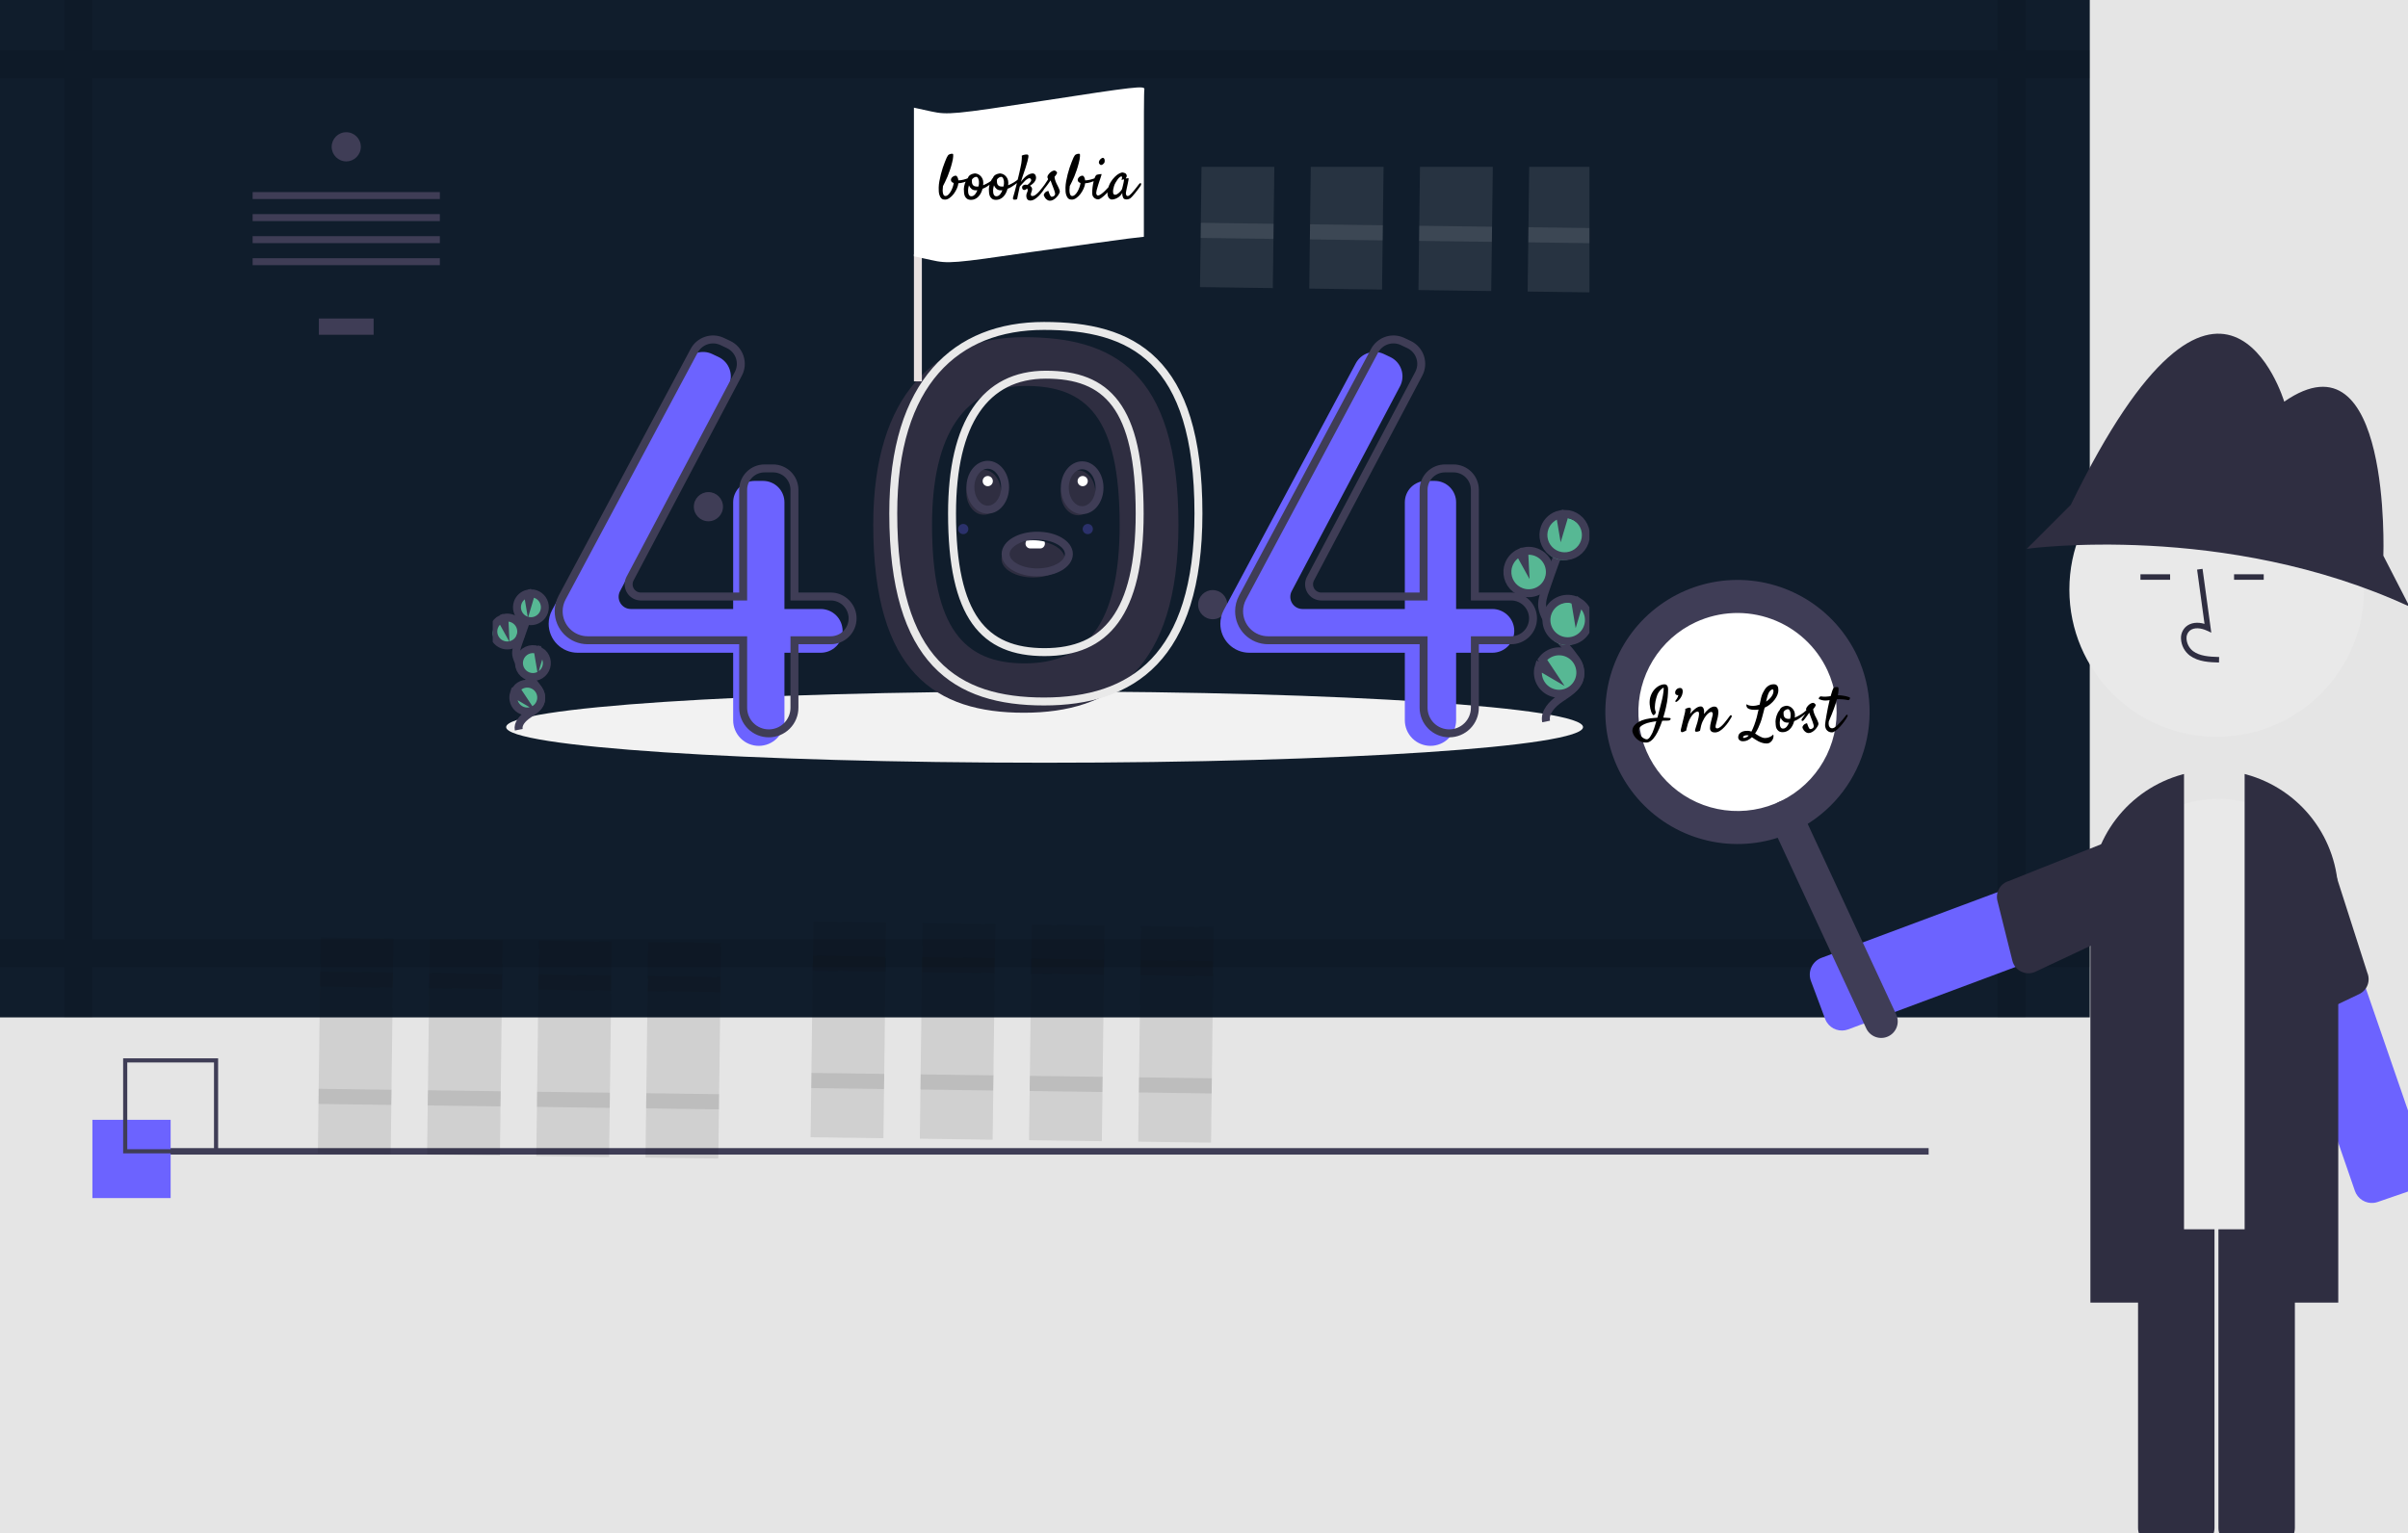 <svg width="303" height="193" viewBox="0 0 303 193" fill="none" xmlns="http://www.w3.org/2000/svg">
<rect width="303" height="193" fill="#E5E5E5"/>
<g clip-path="url(#clip0)">
<path d="M242.681 144.507H13.158V145.322H242.681V144.507Z" fill="#3F3D56"/>
<path d="M262.957 0H0V128.054H262.957V0Z" fill="#101D2C"/>
<path opacity="0.1" d="M262.957 9.85V6.332H254.872V0H251.356V6.332H11.601V0H8.086V6.332H0V9.85H8.086V118.203H0V121.721H8.086V128.054H11.601V121.721H251.356V128.054H254.872V121.721H262.957V118.203H254.872V9.85H262.957ZM251.356 118.203H11.601V9.85H251.356L251.356 118.203Z" fill="black"/>
<path d="M136.957 21.017C137.97 21.017 138.792 20.195 138.792 19.181C138.792 18.167 137.97 17.345 136.957 17.345C135.944 17.345 135.123 18.167 135.123 19.181C135.123 20.195 135.944 21.017 136.957 21.017Z" fill="#3F3D56"/>
<path d="M142.276 94.462C144.302 94.462 145.945 92.819 145.945 90.791C145.945 88.763 144.302 87.119 142.276 87.119C140.25 87.119 138.607 88.763 138.607 90.791C138.607 92.819 140.25 94.462 142.276 94.462Z" fill="#3F3D56"/>
<path d="M152.595 77.941C153.608 77.941 154.429 77.119 154.429 76.105C154.429 75.091 153.608 74.269 152.595 74.269C151.581 74.269 150.76 75.091 150.76 76.105C150.76 77.119 151.581 77.941 152.595 77.941Z" fill="#3F3D56"/>
<path d="M89.14 65.609C90.153 65.609 90.974 64.787 90.974 63.773C90.974 62.76 90.153 61.938 89.14 61.938C88.126 61.938 87.305 62.76 87.305 63.773C87.305 64.787 88.126 65.609 89.14 65.609Z" fill="#3F3D56"/>
<path d="M47.015 40.091H40.123V42.135H47.015V40.091Z" fill="#3F3D56"/>
<path d="M55.347 24.177H31.79V25.053H55.347V24.177Z" fill="#3F3D56"/>
<path d="M55.347 26.951H31.79V27.827H55.347V26.951Z" fill="#3F3D56"/>
<path d="M55.347 29.725H31.79V30.601H55.347V29.725Z" fill="#3F3D56"/>
<path d="M55.347 32.499H31.79V33.375H55.347V32.499Z" fill="#3F3D56"/>
<path d="M43.569 20.313C44.582 20.313 45.403 19.491 45.403 18.477C45.403 17.463 44.582 16.642 43.569 16.642C42.556 16.642 41.734 17.463 41.734 18.477C41.734 19.491 42.556 20.313 43.569 20.313Z" fill="#3F3D56"/>
<path d="M21.471 140.945H11.627V150.796H21.471V140.945Z" fill="#6C63FF"/>
<path d="M27.447 145.167H15.494V133.206H27.447V145.167ZM16.014 144.647H26.927V133.726H16.014V144.647Z" fill="#3F3D56"/>
<g clip-path="url(#clip1)">
<path d="M131.443 96C168.863 96 199.197 93.993 199.197 91.517C199.197 89.041 168.863 87.034 131.443 87.034C94.023 87.034 63.688 89.041 63.688 91.517C63.688 93.993 94.023 96 131.443 96Z" fill="#F2F2F2"/>
<path d="M128.846 42.44C117.807 42.44 109.881 49.518 109.881 66.034C109.881 84.753 117.807 89.708 128.846 89.708C139.885 89.708 148.283 84.281 148.283 66.034C148.283 46.529 139.885 42.44 128.846 42.44ZM128.918 83.495C121.273 83.495 117.278 79.012 117.278 66.047C117.278 54.607 121.436 48.574 129.082 48.574C136.728 48.574 140.886 52.537 140.886 66.047C140.886 78.685 136.564 83.495 128.918 83.495Z" fill="#2F2E41"/>
<path d="M103.271 76.652H98.707V63.219C98.707 62.506 98.423 61.822 97.918 61.317C97.413 60.812 96.729 60.529 96.015 60.529H94.945C94.592 60.529 94.242 60.599 93.915 60.734C93.589 60.869 93.292 61.067 93.042 61.317C92.792 61.567 92.594 61.863 92.459 62.19C92.323 62.516 92.254 62.866 92.254 63.219V76.652H79.38C79.115 76.652 78.855 76.584 78.624 76.454C78.393 76.323 78.2 76.136 78.064 75.909C77.927 75.683 77.851 75.424 77.844 75.16C77.836 74.895 77.897 74.633 78.021 74.399L91.647 48.624C91.817 48.303 91.92 47.95 91.95 47.588C91.979 47.226 91.935 46.861 91.82 46.517C91.705 46.172 91.522 45.854 91.28 45.582C91.039 45.31 90.745 45.09 90.416 44.935L89.612 44.555C88.987 44.26 88.273 44.217 87.618 44.434C86.962 44.65 86.414 45.111 86.089 45.719L69.47 76.79C69.187 77.319 69.039 77.91 69.039 78.51V78.51C69.039 78.989 69.134 79.463 69.317 79.906C69.501 80.348 69.769 80.751 70.108 81.089C70.447 81.428 70.85 81.697 71.292 81.88C71.735 82.063 72.21 82.158 72.689 82.158H92.254V90.652C92.254 91.075 92.337 91.495 92.499 91.886C92.662 92.277 92.899 92.633 93.199 92.932C93.498 93.231 93.854 93.469 94.245 93.631C94.637 93.793 95.056 93.876 95.48 93.876H95.48C95.904 93.876 96.323 93.793 96.715 93.631C97.106 93.469 97.462 93.231 97.761 92.932C98.061 92.633 98.299 92.277 98.461 91.886C98.623 91.495 98.707 91.075 98.707 90.652V82.158H103.271C104.001 82.158 104.702 81.868 105.218 81.352C105.735 80.835 106.025 80.135 106.025 79.405V79.405C106.025 78.675 105.735 77.975 105.218 77.459C104.702 76.942 104.001 76.652 103.271 76.652V76.652Z" fill="#6C63FF"/>
<path d="M187.787 76.652H183.223V63.219C183.223 62.506 182.939 61.822 182.434 61.317C181.93 60.812 181.245 60.529 180.531 60.529H179.462C179.108 60.529 178.758 60.599 178.432 60.734C178.105 60.869 177.808 61.067 177.558 61.317C177.308 61.567 177.11 61.863 176.975 62.19C176.84 62.516 176.77 62.866 176.77 63.219V76.652H163.896C163.631 76.652 163.371 76.584 163.14 76.454C162.91 76.323 162.717 76.136 162.58 75.909C162.443 75.683 162.367 75.424 162.36 75.16C162.352 74.895 162.414 74.633 162.537 74.399L176.163 48.624C176.333 48.303 176.436 47.95 176.466 47.588C176.496 47.226 176.452 46.861 176.337 46.517C176.222 46.172 176.038 45.854 175.797 45.582C175.555 45.31 175.261 45.09 174.932 44.935L174.128 44.555C173.504 44.26 172.789 44.217 172.134 44.434C171.478 44.65 170.931 45.111 170.605 45.719L153.987 76.79C153.704 77.319 153.556 77.91 153.556 78.51V78.51C153.556 79.477 153.94 80.405 154.625 81.089C155.309 81.773 156.237 82.158 157.205 82.158H176.77V90.652C176.77 91.507 177.11 92.327 177.715 92.932C178.32 93.537 179.141 93.876 179.996 93.876V93.876C180.852 93.876 181.673 93.537 182.278 92.932C182.883 92.327 183.223 91.507 183.223 90.652V82.158H187.787C188.517 82.158 189.218 81.868 189.734 81.352C190.251 80.835 190.541 80.135 190.541 79.405V79.405C190.541 78.675 190.251 77.975 189.734 77.459C189.218 76.942 188.517 76.652 187.787 76.652Z" fill="#6C63FF"/>
<path d="M104.53 75.079H99.966V61.646C99.966 61.293 99.896 60.943 99.761 60.617C99.626 60.29 99.427 59.994 99.177 59.744C98.927 59.494 98.631 59.296 98.304 59.161C97.978 59.026 97.627 58.956 97.274 58.956H96.204C95.491 58.956 94.806 59.239 94.301 59.744C93.796 60.248 93.513 60.933 93.513 61.646V75.079H80.639C80.374 75.079 80.114 75.011 79.883 74.881C79.652 74.75 79.459 74.563 79.323 74.336C79.186 74.109 79.11 73.851 79.103 73.587C79.095 73.322 79.156 73.06 79.28 72.826L92.906 47.051C93.076 46.73 93.179 46.377 93.209 46.015C93.238 45.653 93.195 45.288 93.079 44.944C92.965 44.599 92.781 44.281 92.54 44.009C92.298 43.737 92.004 43.517 91.675 43.362L90.871 42.982C90.246 42.687 89.532 42.644 88.877 42.861C88.221 43.077 87.674 43.538 87.348 44.146L70.73 75.217C70.447 75.746 70.298 76.337 70.298 76.937V76.937C70.298 77.904 70.683 78.832 71.367 79.516C72.052 80.2 72.98 80.585 73.948 80.585H93.513V89.079C93.513 89.502 93.596 89.922 93.758 90.313C93.921 90.704 94.158 91.059 94.458 91.359C94.757 91.658 95.113 91.896 95.504 92.058C95.896 92.22 96.316 92.303 96.739 92.303H96.739C97.595 92.303 98.416 91.964 99.021 91.359C99.626 90.754 99.966 89.934 99.966 89.079V80.585H104.53C104.892 80.585 105.25 80.513 105.584 80.375C105.918 80.237 106.222 80.034 106.477 79.778C106.733 79.523 106.936 79.219 107.074 78.885C107.213 78.551 107.284 78.193 107.284 77.832V77.832C107.284 77.47 107.213 77.112 107.074 76.778C106.936 76.445 106.733 76.141 106.477 75.885C106.222 75.63 105.918 75.427 105.584 75.289C105.25 75.15 104.892 75.079 104.53 75.079V75.079Z" stroke="#3F3D56" stroke-miterlimit="10"/>
<path d="M190.148 75.079H185.584V61.646C185.584 60.933 185.3 60.248 184.795 59.744C184.29 59.239 183.606 58.956 182.892 58.956H181.822C181.469 58.956 181.119 59.026 180.792 59.161C180.466 59.296 180.169 59.494 179.919 59.744C179.669 59.994 179.471 60.29 179.336 60.617C179.2 60.943 179.131 61.293 179.131 61.646V75.079H166.257C165.992 75.079 165.731 75.011 165.501 74.881C165.27 74.75 165.077 74.563 164.941 74.336C164.804 74.109 164.728 73.851 164.721 73.587C164.713 73.322 164.774 73.06 164.898 72.826L178.524 47.051C178.694 46.73 178.797 46.377 178.826 46.015C178.856 45.653 178.812 45.288 178.697 44.944C178.582 44.599 178.399 44.281 178.157 44.009C177.916 43.737 177.622 43.517 177.293 43.362L176.489 42.982C175.864 42.687 175.15 42.644 174.494 42.861C173.839 43.077 173.291 43.538 172.966 44.146L156.347 75.217C156.064 75.746 155.916 76.337 155.916 76.937C155.916 77.904 156.301 78.832 156.985 79.516C157.67 80.2 158.598 80.585 159.566 80.585H179.131V89.079C179.131 89.934 179.471 90.754 180.076 91.359C180.681 91.964 181.501 92.303 182.357 92.303V92.303C183.213 92.303 184.033 91.964 184.639 91.359C185.244 90.754 185.584 89.934 185.584 89.079V80.585H190.148C190.509 80.585 190.868 80.513 191.202 80.375C191.536 80.237 191.839 80.034 192.095 79.778C192.351 79.523 192.554 79.219 192.692 78.885C192.831 78.551 192.902 78.193 192.902 77.832V77.832C192.902 77.102 192.612 76.402 192.095 75.885C191.579 75.369 190.878 75.079 190.148 75.079V75.079Z" stroke="#3F3D56" stroke-miterlimit="10"/>
<path d="M131.364 41.024C120.325 41.024 112.399 48.102 112.399 64.619C112.399 83.337 120.325 88.292 131.364 88.292C142.403 88.292 150.801 82.865 150.801 64.619C150.801 45.114 142.403 41.024 131.364 41.024ZM131.437 82.079C123.791 82.079 119.796 77.596 119.796 64.631C119.796 53.191 123.954 47.159 131.6 47.159C139.246 47.159 143.404 51.121 143.404 64.631C143.404 77.269 139.083 82.079 131.437 82.079V82.079Z" stroke="#E9E9E9" stroke-miterlimit="10"/>
<path d="M191.326 74.859C191.715 75.001 192.132 75.05 192.543 75.003C192.955 74.956 193.35 74.814 193.697 74.588C194.044 74.363 194.334 74.06 194.544 73.703C194.754 73.347 194.878 72.946 194.907 72.533C194.935 72.121 194.868 71.707 194.709 71.325C194.55 70.942 194.305 70.602 193.992 70.331C193.68 70.06 193.308 69.865 192.908 69.761C192.507 69.658 192.087 69.649 191.682 69.735L191.749 71.11L191.098 69.932C190.459 70.232 189.966 70.773 189.726 71.437C189.641 71.669 189.589 71.912 189.572 72.159C189.531 72.739 189.68 73.316 189.997 73.803C190.313 74.29 190.78 74.661 191.326 74.859V74.859Z" fill="#57B894"/>
<path d="M194.547 90.809C194.318 89.639 195.313 88.603 196.297 87.929C197.281 87.255 198.43 86.593 198.765 85.449C199.248 83.805 197.811 82.3 196.693 81.002C195.863 80.038 195.151 78.98 194.57 77.849C194.338 77.396 194.124 76.922 194.063 76.416C193.975 75.687 194.209 74.962 194.445 74.267C195.231 71.952 196.071 69.656 196.966 67.38" stroke="#3F3D56" stroke-miterlimit="10"/>
<path d="M191.436 74.505C191.826 74.647 192.242 74.696 192.653 74.649C193.065 74.602 193.46 74.46 193.807 74.234C194.154 74.009 194.444 73.706 194.654 73.349C194.864 72.993 194.988 72.592 195.017 72.179C195.045 71.766 194.978 71.353 194.819 70.971C194.66 70.588 194.415 70.248 194.103 69.977C193.79 69.706 193.419 69.51 193.018 69.407C192.617 69.304 192.197 69.295 191.792 69.381L191.859 70.756L191.208 69.578C190.569 69.878 190.076 70.419 189.836 71.083C189.751 71.315 189.699 71.558 189.682 71.805C189.641 72.385 189.79 72.962 190.107 73.449C190.423 73.936 190.89 74.307 191.436 74.505V74.505Z" stroke="#3F3D56" stroke-miterlimit="10"/>
<path d="M194.221 66.905C194.373 66.484 194.63 66.108 194.966 65.812C195.302 65.516 195.708 65.309 196.145 65.211L196.365 66.518L196.773 65.145C197.34 65.153 197.889 65.342 198.341 65.682C198.794 66.023 199.127 66.499 199.291 67.041C199.456 67.583 199.444 68.163 199.257 68.697C199.07 69.232 198.718 69.694 198.251 70.015C197.785 70.337 197.228 70.502 196.662 70.487C196.095 70.472 195.548 70.277 195.1 69.931C194.651 69.585 194.324 69.105 194.166 68.561C194.008 68.017 194.027 67.437 194.221 66.905H194.221Z" fill="#57B894"/>
<path d="M194.367 66.433C194.52 66.012 194.776 65.636 195.113 65.34C195.449 65.044 195.854 64.837 196.292 64.739L196.512 66.046L196.92 64.673C197.486 64.681 198.036 64.87 198.488 65.21C198.941 65.551 199.273 66.027 199.438 66.569C199.602 67.111 199.59 67.691 199.403 68.225C199.217 68.76 198.864 69.221 198.398 69.543C197.932 69.865 197.375 70.03 196.809 70.015C196.242 69.999 195.695 69.805 195.247 69.459C194.798 69.113 194.471 68.633 194.313 68.089C194.155 67.545 194.174 66.965 194.367 66.433H194.367Z" stroke="#3F3D56" stroke-miterlimit="10"/>
<path d="M196.224 81.028C196.841 81.252 197.519 81.241 198.128 80.997C198.737 80.754 199.236 80.294 199.528 79.707C199.821 79.119 199.886 78.445 199.713 77.812C199.54 77.179 199.14 76.632 198.589 76.275L198.276 77.331L198.054 76.008C198.051 76.007 198.049 76.006 198.047 76.005C197.717 75.885 197.366 75.832 197.015 75.847C196.665 75.863 196.32 75.947 196.002 76.096C195.684 76.244 195.398 76.454 195.161 76.713C194.924 76.972 194.741 77.275 194.621 77.605C194.501 77.935 194.447 78.285 194.463 78.636C194.479 78.987 194.564 79.331 194.713 79.649C194.861 79.966 195.071 80.252 195.331 80.489C195.59 80.725 195.893 80.909 196.224 81.028H196.224Z" fill="#57B894"/>
<path d="M196.351 80.55C196.968 80.774 197.646 80.763 198.255 80.519C198.865 80.275 199.363 79.816 199.655 79.229C199.948 78.641 200.014 77.967 199.841 77.334C199.667 76.701 199.267 76.154 198.717 75.797L198.403 76.852L198.181 75.53C198.178 75.529 198.176 75.528 198.174 75.527C197.844 75.407 197.493 75.353 197.143 75.369C196.792 75.385 196.447 75.469 196.129 75.618C195.811 75.766 195.525 75.976 195.288 76.235C195.051 76.494 194.868 76.797 194.748 77.127C194.628 77.457 194.575 77.807 194.59 78.158C194.606 78.508 194.691 78.853 194.84 79.17C194.989 79.488 195.199 79.774 195.458 80.01C195.717 80.247 196.021 80.43 196.351 80.55H196.351Z" stroke="#3F3D56" stroke-miterlimit="10"/>
<path d="M193.441 85.465C193.547 86.069 193.857 86.617 194.32 87.019C194.783 87.421 195.37 87.651 195.982 87.672C196.595 87.692 197.196 87.502 197.685 87.132C198.173 86.762 198.52 86.236 198.666 85.641C198.813 85.046 198.75 84.419 198.489 83.865C198.228 83.311 197.784 82.863 197.232 82.597C196.679 82.331 196.052 82.263 195.456 82.404C194.86 82.546 194.33 82.888 193.956 83.373L195.147 85.165L193.519 84.214C193.393 84.618 193.366 85.048 193.441 85.465V85.465Z" fill="#57B894"/>
<path d="M193.551 85.111C193.657 85.715 193.967 86.263 194.43 86.665C194.893 87.067 195.48 87.297 196.092 87.318C196.705 87.338 197.306 87.148 197.795 86.778C198.283 86.408 198.63 85.882 198.777 85.287C198.923 84.692 198.86 84.065 198.599 83.511C198.338 82.957 197.894 82.509 197.342 82.243C196.789 81.977 196.163 81.909 195.566 82.05C194.97 82.192 194.44 82.534 194.066 83.019L195.257 84.811L193.629 83.86C193.503 84.264 193.476 84.694 193.551 85.111V85.111Z" stroke="#3F3D56" stroke-miterlimit="10"/>
<path d="M63.157 81.368C63.413 81.46 63.686 81.493 63.957 81.462C64.227 81.431 64.486 81.338 64.714 81.19C64.942 81.041 65.133 80.842 65.271 80.608C65.409 80.374 65.49 80.111 65.509 79.84C65.528 79.568 65.484 79.296 65.379 79.045C65.275 78.794 65.114 78.571 64.909 78.392C64.703 78.214 64.459 78.086 64.196 78.018C63.932 77.95 63.657 77.944 63.391 78.001L63.435 78.905L63.007 78.13C62.587 78.327 62.263 78.683 62.105 79.119C62.05 79.272 62.016 79.432 62.005 79.594C61.977 79.975 62.075 80.354 62.283 80.674C62.491 80.994 62.798 81.237 63.157 81.368V81.368Z" fill="#57B894"/>
<path d="M65.273 91.847C65.122 91.079 65.776 90.397 66.423 89.954C67.069 89.512 67.824 89.077 68.044 88.325C68.361 87.245 67.418 86.256 66.683 85.403C66.138 84.77 65.67 84.075 65.288 83.332C65.123 83.04 65.01 82.721 64.955 82.39C64.897 81.912 65.051 81.435 65.206 80.979C65.722 79.458 66.274 77.949 66.862 76.454" stroke="#3F3D56" stroke-miterlimit="10"/>
<path d="M63.229 81.135C63.485 81.228 63.759 81.26 64.029 81.229C64.299 81.198 64.558 81.105 64.787 80.957C65.015 80.809 65.205 80.61 65.343 80.376C65.481 80.141 65.563 79.878 65.582 79.607C65.6 79.336 65.556 79.064 65.452 78.813C65.347 78.562 65.186 78.338 64.981 78.16C64.776 77.982 64.532 77.853 64.268 77.785C64.005 77.718 63.729 77.712 63.463 77.768L63.507 78.672L63.079 77.898C62.66 78.095 62.335 78.45 62.178 78.886C62.122 79.039 62.088 79.199 62.077 79.361C62.05 79.742 62.148 80.121 62.356 80.441C62.564 80.761 62.87 81.005 63.229 81.135V81.135Z" stroke="#3F3D56" stroke-miterlimit="10"/>
<path d="M65.059 76.142C65.159 75.865 65.327 75.618 65.548 75.423C65.769 75.229 66.035 75.093 66.323 75.028L66.467 75.887L66.736 74.985C67.108 74.991 67.469 75.114 67.766 75.338C68.063 75.562 68.282 75.875 68.39 76.231C68.498 76.587 68.49 76.968 68.367 77.319C68.245 77.671 68.013 77.974 67.707 78.185C67.4 78.396 67.035 78.505 66.662 78.495C66.29 78.485 65.931 78.357 65.636 78.13C65.341 77.902 65.127 77.587 65.023 77.23C64.919 76.872 64.932 76.491 65.059 76.142V76.142Z" fill="#57B894"/>
<path d="M65.155 75.831C65.255 75.555 65.424 75.308 65.645 75.113C65.866 74.919 66.132 74.783 66.419 74.718L66.564 75.577L66.832 74.675C67.204 74.681 67.565 74.804 67.862 75.028C68.16 75.252 68.378 75.564 68.486 75.921C68.594 76.277 68.587 76.658 68.464 77.009C68.341 77.36 68.11 77.663 67.803 77.875C67.497 78.086 67.131 78.195 66.759 78.185C66.387 78.175 66.027 78.047 65.733 77.819C65.438 77.592 65.223 77.277 65.119 76.92C65.016 76.562 65.028 76.181 65.155 75.831V75.831Z" stroke="#3F3D56" stroke-miterlimit="10"/>
<path d="M66.374 85.421C66.78 85.568 67.225 85.561 67.626 85.4C68.026 85.24 68.354 84.939 68.546 84.553C68.738 84.167 68.781 83.724 68.667 83.308C68.554 82.892 68.291 82.533 67.929 82.298L67.723 82.991L67.577 82.122C67.575 82.122 67.574 82.121 67.572 82.121C67.356 82.042 67.125 82.007 66.895 82.017C66.664 82.027 66.438 82.082 66.229 82.18C66.02 82.278 65.832 82.415 65.676 82.585C65.52 82.756 65.4 82.955 65.321 83.172C65.243 83.388 65.207 83.619 65.218 83.849C65.228 84.079 65.284 84.305 65.382 84.514C65.479 84.723 65.617 84.911 65.788 85.066C65.958 85.222 66.157 85.342 66.374 85.421V85.421Z" fill="#57B894"/>
<path d="M66.458 85.107C66.864 85.254 67.309 85.246 67.709 85.086C68.11 84.926 68.437 84.624 68.629 84.238C68.821 83.853 68.865 83.409 68.751 82.994C68.637 82.578 68.374 82.219 68.013 81.984L67.806 82.677L67.66 81.808C67.659 81.808 67.657 81.807 67.656 81.806C67.439 81.728 67.209 81.693 66.978 81.703C66.748 81.713 66.522 81.769 66.313 81.867C65.891 82.064 65.565 82.42 65.406 82.858C65.247 83.296 65.269 83.778 65.466 84.2C65.663 84.622 66.02 84.948 66.458 85.107V85.107Z" stroke="#3F3D56" stroke-miterlimit="10"/>
<path d="M64.546 88.336C64.616 88.732 64.82 89.093 65.124 89.357C65.428 89.621 65.813 89.772 66.216 89.786C66.618 89.799 67.013 89.674 67.334 89.431C67.656 89.188 67.883 88.842 67.98 88.451C68.076 88.061 68.035 87.649 67.863 87.284C67.691 86.92 67.4 86.626 67.037 86.452C66.674 86.277 66.262 86.232 65.87 86.325C65.478 86.418 65.13 86.642 64.885 86.961L65.667 88.138L64.598 87.514C64.515 87.78 64.497 88.062 64.546 88.336V88.336Z" fill="#57B894"/>
<path d="M64.618 88.103C64.688 88.5 64.892 88.86 65.196 89.124C65.5 89.388 65.886 89.54 66.288 89.553C66.691 89.567 67.086 89.442 67.407 89.198C67.728 88.956 67.956 88.61 68.052 88.219C68.148 87.828 68.107 87.416 67.935 87.052C67.764 86.688 67.472 86.394 67.109 86.219C66.746 86.044 66.334 86 65.943 86.092C65.551 86.185 65.203 86.41 64.957 86.729L65.739 87.906L64.67 87.281C64.587 87.547 64.57 87.829 64.618 88.103V88.103Z" stroke="#3F3D56" stroke-miterlimit="10"/>
<path d="M123.775 64.79C124.981 64.79 125.959 63.526 125.959 61.966C125.959 60.406 124.981 59.142 123.775 59.142C122.569 59.142 121.591 60.406 121.591 61.966C121.591 63.526 122.569 64.79 123.775 64.79Z" fill="#2F2E41"/>
<path d="M135.656 64.855C136.862 64.855 137.84 63.59 137.84 62.03C137.84 60.471 136.862 59.206 135.656 59.206C134.45 59.206 133.473 60.471 133.473 62.03C133.473 63.59 134.45 64.855 135.656 64.855Z" fill="#2F2E41"/>
<path d="M133.986 70.375C133.986 71.651 132.204 72.685 130.005 72.685C127.806 72.685 126.023 71.651 126.023 70.375C126.023 69.269 127.36 68.345 129.147 68.119C129.431 68.082 129.718 68.063 130.005 68.064C130.485 68.062 130.965 68.114 131.434 68.218C132.927 68.55 133.986 69.391 133.986 70.375Z" fill="#2F2E41"/>
<path d="M124.289 64.148C125.495 64.148 126.472 62.884 126.472 61.324C126.472 59.764 125.495 58.5 124.289 58.5C123.083 58.5 122.105 59.764 122.105 61.324C122.105 62.884 123.083 64.148 124.289 64.148Z" stroke="#3F3D56" stroke-miterlimit="10"/>
<path d="M136.17 64.213C137.376 64.213 138.353 62.948 138.353 61.388C138.353 59.829 137.376 58.564 136.17 58.564C134.964 58.564 133.986 59.829 133.986 61.388C133.986 62.948 134.964 64.213 136.17 64.213Z" stroke="#3F3D56" stroke-miterlimit="10"/>
<path d="M130.518 72.043C132.717 72.043 134.5 71.009 134.5 69.733C134.5 68.457 132.717 67.422 130.518 67.422C128.319 67.422 126.537 68.457 126.537 69.733C126.537 71.009 128.319 72.043 130.518 72.043Z" stroke="#3F3D56" stroke-miterlimit="10"/>
<path d="M131.482 68.41C131.483 68.572 131.422 68.728 131.312 68.846C131.26 68.903 131.197 68.948 131.127 68.979C131.057 69.01 130.981 69.026 130.904 69.027H129.619C129.461 69.021 129.311 68.953 129.203 68.838C129.095 68.722 129.037 68.569 129.041 68.41C129.041 68.285 129.077 68.163 129.147 68.058C129.431 68.019 129.718 67.999 130.005 68C130.486 67.998 130.966 68.053 131.434 68.164C131.466 68.242 131.482 68.326 131.482 68.41V68.41Z" fill="white"/>
<path d="M124.289 61.196C124.643 61.196 124.931 60.908 124.931 60.554C124.931 60.2 124.643 59.912 124.289 59.912C123.934 59.912 123.647 60.2 123.647 60.554C123.647 60.908 123.934 61.196 124.289 61.196Z" fill="white"/>
<path d="M136.234 61.196C136.589 61.196 136.876 60.908 136.876 60.554C136.876 60.2 136.589 59.912 136.234 59.912C135.879 59.912 135.592 60.2 135.592 60.554C135.592 60.908 135.879 61.196 136.234 61.196Z" fill="white"/>
<path opacity="0.3" d="M136.876 67.229C137.231 67.229 137.519 66.942 137.519 66.588C137.519 66.233 137.231 65.946 136.876 65.946C136.522 65.946 136.234 66.233 136.234 66.588C136.234 66.942 136.522 67.229 136.876 67.229Z" fill="#6C63FF"/>
<path opacity="0.3" d="M121.206 67.229C121.561 67.229 121.848 66.942 121.848 66.588C121.848 66.233 121.561 65.946 121.206 65.946C120.851 65.946 120.564 66.233 120.564 66.588C120.564 66.942 120.851 67.229 121.206 67.229Z" fill="#6C63FF"/>
<path opacity="0.1" d="M160.5 9.124L151.341 9L151 36.136L160.16 36.26L160.5 9.124Z" fill="white"/>
<path opacity="0.1" d="M160.261 28.166L151.102 28.042L151.078 29.946L160.237 30.069L160.261 28.166Z" fill="white"/>
<path opacity="0.1" d="M174.244 9.309L165.084 9.185L164.744 36.322L173.903 36.445L174.244 9.309Z" fill="white"/>
<path opacity="0.1" d="M174.005 28.352L164.846 28.228L164.822 30.131L173.981 30.255L174.005 28.352Z" fill="white"/>
<path opacity="0.1" d="M187.984 9.495L178.825 9.371L178.485 36.507L187.644 36.631L187.984 9.495Z" fill="white"/>
<path opacity="0.1" d="M187.745 28.537L178.586 28.413L178.562 30.317L187.721 30.44L187.745 28.537Z" fill="white"/>
<path opacity="0.1" d="M201.725 9.68L192.565 9.556L192.225 36.693L201.384 36.816L201.725 9.68Z" fill="white"/>
<path opacity="0.1" d="M201.486 28.722L192.327 28.599L192.303 30.502L201.462 30.626L201.486 28.722Z" fill="white"/>
<line x1="115.5" y1="32" x2="115.5" y2="48" stroke="#E8E1E1"/>
</g>
<path d="M131.139 12.7C120.015 14.404 119.244 14.472 117.186 14.029L115 13.552V22.887V32.256L117.186 32.733C119.307 33.21 120.015 33.142 129.596 31.745C135.19 30.962 140.718 30.178 141.876 30.042L143.934 29.803V20.639C143.934 15.596 143.934 11.372 143.998 11.235C144.063 10.758 142.841 10.895 131.139 12.7Z" fill="white"/>
<path d="M119.789 20.523C119.711 20.836 119.622 21.135 119.523 21.422C119.43 21.703 119.331 21.969 119.227 22.219C119.128 22.463 119.026 22.688 118.922 22.891C118.823 23.094 118.734 23.271 118.656 23.422C118.604 23.797 118.604 24.099 118.656 24.328C118.708 24.557 118.81 24.672 118.961 24.672C119.086 24.672 119.208 24.615 119.328 24.5C119.448 24.385 119.555 24.245 119.648 24.078C119.742 23.912 119.82 23.734 119.883 23.547C119.951 23.354 119.992 23.182 120.008 23.031C119.909 23.005 119.826 22.961 119.758 22.898C119.69 22.831 119.656 22.742 119.656 22.633C119.656 22.56 119.677 22.492 119.719 22.43C119.76 22.362 119.81 22.305 119.867 22.258C119.924 22.211 119.987 22.174 120.055 22.148C120.122 22.122 120.185 22.109 120.242 22.109C120.331 22.109 120.406 22.167 120.469 22.281C120.531 22.391 120.573 22.531 120.594 22.703C120.802 22.698 121.021 22.667 121.25 22.609C121.479 22.552 121.695 22.479 121.898 22.391C121.956 22.365 122.003 22.357 122.039 22.367C122.076 22.378 122.099 22.398 122.109 22.43C122.125 22.461 122.125 22.497 122.109 22.539C122.094 22.576 122.062 22.604 122.016 22.625C121.896 22.693 121.771 22.755 121.641 22.812C121.516 22.865 121.391 22.909 121.266 22.945C121.141 22.982 121.021 23.01 120.906 23.031C120.792 23.052 120.688 23.062 120.594 23.062C120.573 23.271 120.508 23.497 120.398 23.742C120.289 23.982 120.156 24.206 120 24.414C119.844 24.617 119.669 24.787 119.477 24.922C119.289 25.057 119.104 25.125 118.922 25.125C118.865 25.125 118.789 25.117 118.695 25.102C118.602 25.086 118.51 25.031 118.422 24.938C118.333 24.844 118.258 24.695 118.195 24.492C118.133 24.284 118.107 23.99 118.117 23.609C118.122 23.354 118.151 23.083 118.203 22.797C118.255 22.51 118.318 22.224 118.391 21.938C118.464 21.651 118.544 21.375 118.633 21.109C118.727 20.838 118.815 20.596 118.898 20.383C118.982 20.164 119.057 19.982 119.125 19.836C119.198 19.69 119.253 19.596 119.289 19.555C119.336 19.497 119.391 19.456 119.453 19.43C119.516 19.398 119.576 19.378 119.633 19.367C119.695 19.352 119.753 19.346 119.805 19.352C119.857 19.357 119.893 19.365 119.914 19.375C119.945 19.396 119.953 19.51 119.938 19.719C119.927 19.927 119.878 20.195 119.789 20.523ZM123.633 23.758C123.581 23.956 123.51 24.141 123.422 24.312C123.333 24.484 123.227 24.633 123.102 24.758C122.982 24.883 122.844 24.979 122.688 25.047C122.536 25.12 122.37 25.156 122.188 25.156C121.974 25.156 121.805 25.109 121.68 25.016C121.56 24.927 121.469 24.815 121.406 24.68C121.349 24.544 121.315 24.396 121.305 24.234C121.289 24.073 121.281 23.922 121.281 23.781C121.281 23.682 121.294 23.573 121.32 23.453C121.341 23.333 121.372 23.211 121.414 23.086C121.456 22.961 121.508 22.836 121.57 22.711C121.638 22.586 121.716 22.471 121.805 22.367C121.836 22.279 121.883 22.201 121.945 22.133C122.013 22.065 122.089 22.01 122.172 21.969C122.26 21.922 122.354 21.888 122.453 21.867C122.552 21.841 122.648 21.828 122.742 21.828C122.758 21.828 122.771 21.831 122.781 21.836C122.797 21.841 122.812 21.846 122.828 21.852C122.896 21.857 122.979 21.883 123.078 21.93C123.182 21.977 123.281 22.047 123.375 22.141C123.474 22.234 123.557 22.354 123.625 22.5C123.693 22.641 123.727 22.812 123.727 23.016C123.727 23.057 123.724 23.109 123.719 23.172C123.714 23.229 123.708 23.279 123.703 23.32C123.823 23.273 123.948 23.216 124.078 23.148C124.208 23.081 124.333 23.01 124.453 22.938C124.578 22.859 124.693 22.781 124.797 22.703C124.901 22.625 124.984 22.555 125.047 22.492C125.099 22.445 125.143 22.419 125.18 22.414C125.216 22.409 125.242 22.419 125.258 22.445C125.273 22.471 125.276 22.508 125.266 22.555C125.255 22.602 125.227 22.654 125.18 22.711C125.154 22.742 125.086 22.805 124.977 22.898C124.872 22.992 124.747 23.094 124.602 23.203C124.456 23.312 124.297 23.419 124.125 23.523C123.953 23.628 123.789 23.706 123.633 23.758ZM122.312 22.57C122.297 22.617 122.289 22.667 122.289 22.719C122.289 22.802 122.294 22.891 122.305 22.984C122.315 23.073 122.341 23.154 122.383 23.227C122.424 23.299 122.49 23.362 122.578 23.414C122.672 23.461 122.799 23.484 122.961 23.484C122.987 23.484 123.013 23.484 123.039 23.484C123.065 23.479 123.091 23.474 123.117 23.469C123.133 23.401 123.146 23.341 123.156 23.289C123.172 23.232 123.18 23.182 123.18 23.141C123.19 23.042 123.19 22.94 123.18 22.836C123.169 22.732 123.148 22.638 123.117 22.555C123.091 22.466 123.055 22.396 123.008 22.344C122.966 22.287 122.914 22.258 122.852 22.258C122.753 22.258 122.656 22.287 122.562 22.344C122.474 22.396 122.391 22.471 122.312 22.57ZM121.812 23.945C121.812 24.039 121.818 24.133 121.828 24.227C121.839 24.315 121.859 24.396 121.891 24.469C121.922 24.537 121.964 24.594 122.016 24.641C122.068 24.682 122.135 24.703 122.219 24.703C122.312 24.703 122.398 24.682 122.477 24.641C122.555 24.594 122.625 24.537 122.688 24.469C122.75 24.396 122.805 24.315 122.852 24.227C122.904 24.133 122.948 24.037 122.984 23.938C122.948 23.943 122.911 23.948 122.875 23.953C122.844 23.953 122.807 23.953 122.766 23.953C122.568 23.953 122.396 23.896 122.25 23.781C122.109 23.662 122 23.51 121.922 23.328C121.891 23.438 121.865 23.544 121.844 23.648C121.823 23.753 121.812 23.852 121.812 23.945ZM126.781 23.758C126.729 23.956 126.659 24.141 126.57 24.312C126.482 24.484 126.375 24.633 126.25 24.758C126.13 24.883 125.992 24.979 125.836 25.047C125.685 25.12 125.518 25.156 125.336 25.156C125.122 25.156 124.953 25.109 124.828 25.016C124.708 24.927 124.617 24.815 124.555 24.68C124.497 24.544 124.464 24.396 124.453 24.234C124.438 24.073 124.43 23.922 124.43 23.781C124.43 23.682 124.443 23.573 124.469 23.453C124.49 23.333 124.521 23.211 124.562 23.086C124.604 22.961 124.656 22.836 124.719 22.711C124.786 22.586 124.865 22.471 124.953 22.367C124.984 22.279 125.031 22.201 125.094 22.133C125.161 22.065 125.237 22.01 125.32 21.969C125.409 21.922 125.503 21.888 125.602 21.867C125.701 21.841 125.797 21.828 125.891 21.828C125.906 21.828 125.919 21.831 125.93 21.836C125.945 21.841 125.961 21.846 125.977 21.852C126.044 21.857 126.128 21.883 126.227 21.93C126.331 21.977 126.43 22.047 126.523 22.141C126.622 22.234 126.706 22.354 126.773 22.5C126.841 22.641 126.875 22.812 126.875 23.016C126.875 23.057 126.872 23.109 126.867 23.172C126.862 23.229 126.857 23.279 126.852 23.32C126.971 23.273 127.096 23.216 127.227 23.148C127.357 23.081 127.482 23.01 127.602 22.938C127.727 22.859 127.841 22.781 127.945 22.703C128.049 22.625 128.133 22.555 128.195 22.492C128.247 22.445 128.292 22.419 128.328 22.414C128.365 22.409 128.391 22.419 128.406 22.445C128.422 22.471 128.424 22.508 128.414 22.555C128.404 22.602 128.375 22.654 128.328 22.711C128.302 22.742 128.234 22.805 128.125 22.898C128.021 22.992 127.896 23.094 127.75 23.203C127.604 23.312 127.445 23.419 127.273 23.523C127.102 23.628 126.938 23.706 126.781 23.758ZM125.461 22.57C125.445 22.617 125.438 22.667 125.438 22.719C125.438 22.802 125.443 22.891 125.453 22.984C125.464 23.073 125.49 23.154 125.531 23.227C125.573 23.299 125.638 23.362 125.727 23.414C125.82 23.461 125.948 23.484 126.109 23.484C126.135 23.484 126.161 23.484 126.188 23.484C126.214 23.479 126.24 23.474 126.266 23.469C126.281 23.401 126.294 23.341 126.305 23.289C126.32 23.232 126.328 23.182 126.328 23.141C126.339 23.042 126.339 22.94 126.328 22.836C126.318 22.732 126.297 22.638 126.266 22.555C126.24 22.466 126.203 22.396 126.156 22.344C126.115 22.287 126.062 22.258 126 22.258C125.901 22.258 125.805 22.287 125.711 22.344C125.622 22.396 125.539 22.471 125.461 22.57ZM124.961 23.945C124.961 24.039 124.966 24.133 124.977 24.227C124.987 24.315 125.008 24.396 125.039 24.469C125.07 24.537 125.112 24.594 125.164 24.641C125.216 24.682 125.284 24.703 125.367 24.703C125.461 24.703 125.547 24.682 125.625 24.641C125.703 24.594 125.773 24.537 125.836 24.469C125.898 24.396 125.953 24.315 126 24.227C126.052 24.133 126.096 24.037 126.133 23.938C126.096 23.943 126.06 23.948 126.023 23.953C125.992 23.953 125.956 23.953 125.914 23.953C125.716 23.953 125.544 23.896 125.398 23.781C125.258 23.662 125.148 23.51 125.07 23.328C125.039 23.438 125.013 23.544 124.992 23.648C124.971 23.753 124.961 23.852 124.961 23.945ZM131.625 23.445C131.505 23.643 131.367 23.849 131.211 24.062C131.06 24.271 130.898 24.463 130.727 24.641C130.555 24.812 130.378 24.956 130.195 25.07C130.013 25.185 129.831 25.242 129.648 25.242C129.466 25.242 129.333 25.18 129.25 25.055C129.172 24.935 129.135 24.799 129.141 24.648C129.141 24.581 129.146 24.521 129.156 24.469C129.172 24.417 129.188 24.37 129.203 24.328C129.219 24.287 129.234 24.245 129.25 24.203C129.271 24.156 129.289 24.104 129.305 24.047C129.326 23.979 129.326 23.919 129.305 23.867C129.289 23.81 129.268 23.76 129.242 23.719C129.195 23.771 129.141 23.818 129.078 23.859C129.021 23.896 128.948 23.914 128.859 23.914C128.797 23.914 128.74 23.885 128.688 23.828C128.635 23.766 128.609 23.69 128.609 23.602C128.609 23.529 128.625 23.469 128.656 23.422C128.693 23.375 128.732 23.338 128.773 23.312C128.82 23.287 128.867 23.268 128.914 23.258C128.961 23.247 129 23.242 129.031 23.242C129.047 23.242 129.078 23.245 129.125 23.25C129.177 23.255 129.232 23.263 129.289 23.273C129.477 23.122 129.609 22.987 129.688 22.867C129.771 22.742 129.779 22.63 129.711 22.531C129.669 22.463 129.617 22.43 129.555 22.43C129.492 22.424 129.427 22.44 129.359 22.477C129.292 22.508 129.224 22.549 129.156 22.602C129.094 22.654 129.036 22.703 128.984 22.75C128.88 22.854 128.763 22.979 128.633 23.125C128.508 23.266 128.404 23.383 128.32 23.477C128.284 23.633 128.247 23.797 128.211 23.969C128.18 24.12 128.143 24.292 128.102 24.484C128.065 24.672 128.026 24.867 127.984 25.07C127.953 25.086 127.919 25.096 127.883 25.102C127.852 25.112 127.823 25.12 127.797 25.125C127.766 25.13 127.734 25.133 127.703 25.133C127.661 25.133 127.622 25.13 127.586 25.125C127.549 25.125 127.521 25.112 127.5 25.086C127.474 25.065 127.461 25.029 127.461 24.977C127.456 24.924 127.469 24.852 127.5 24.758C127.542 24.622 127.594 24.443 127.656 24.219C127.719 23.99 127.784 23.74 127.852 23.469C127.919 23.198 127.987 22.917 128.055 22.625C128.128 22.328 128.195 22.047 128.258 21.781C128.32 21.51 128.372 21.268 128.414 21.055C128.461 20.836 128.495 20.664 128.516 20.539C128.531 20.404 128.547 20.273 128.562 20.148C128.573 20.044 128.578 19.943 128.578 19.844C128.583 19.74 128.578 19.662 128.562 19.609C128.589 19.583 128.625 19.56 128.672 19.539C128.719 19.518 128.771 19.503 128.828 19.492C128.885 19.477 128.953 19.463 129.031 19.453C129.12 19.443 129.193 19.44 129.25 19.445C129.312 19.451 129.357 19.477 129.383 19.523C129.414 19.576 129.419 19.664 129.398 19.789C129.383 19.909 129.346 20.078 129.289 20.297C129.216 20.578 129.141 20.836 129.062 21.07C128.99 21.299 128.917 21.516 128.844 21.719C128.776 21.922 128.708 22.12 128.641 22.312C128.578 22.5 128.521 22.693 128.469 22.891C128.573 22.74 128.703 22.581 128.859 22.414C129.016 22.242 129.193 22.102 129.391 21.992C129.599 21.883 129.771 21.828 129.906 21.828C130.073 21.828 130.193 21.885 130.266 22C130.339 22.109 130.372 22.24 130.367 22.391C130.362 22.51 130.331 22.622 130.273 22.727C130.221 22.826 130.156 22.919 130.078 23.008C130 23.091 129.917 23.164 129.828 23.227C129.74 23.289 129.664 23.341 129.602 23.383C129.674 23.424 129.737 23.482 129.789 23.555C129.846 23.622 129.872 23.708 129.867 23.812C129.862 23.953 129.833 24.078 129.781 24.188C129.734 24.292 129.711 24.388 129.711 24.477C129.716 24.544 129.729 24.594 129.75 24.625C129.776 24.656 129.828 24.672 129.906 24.672C130.047 24.672 130.193 24.612 130.344 24.492C130.5 24.372 130.646 24.234 130.781 24.078C130.917 23.922 131.042 23.768 131.156 23.617C131.271 23.461 131.359 23.346 131.422 23.273C131.51 23.18 131.583 23.156 131.641 23.203C131.703 23.245 131.698 23.326 131.625 23.445ZM132.242 24.734C132.273 24.755 132.312 24.766 132.359 24.766C132.411 24.766 132.461 24.755 132.508 24.734C132.56 24.713 132.607 24.685 132.648 24.648C132.695 24.612 132.729 24.565 132.75 24.508C132.771 24.451 132.771 24.37 132.75 24.266C132.729 24.156 132.695 24.042 132.648 23.922C132.607 23.797 132.56 23.672 132.508 23.547C132.456 23.422 132.411 23.307 132.375 23.203C132.344 23.125 132.318 23.052 132.297 22.984C132.276 22.927 132.255 22.872 132.234 22.82C132.219 22.763 132.206 22.724 132.195 22.703C132.169 22.745 132.122 22.812 132.055 22.906C131.992 23 131.922 23.099 131.844 23.203C131.771 23.302 131.701 23.396 131.633 23.484C131.565 23.568 131.518 23.625 131.492 23.656C131.451 23.703 131.409 23.732 131.367 23.742C131.331 23.747 131.299 23.74 131.273 23.719C131.247 23.693 131.232 23.659 131.227 23.617C131.227 23.57 131.247 23.516 131.289 23.453C131.32 23.412 131.367 23.346 131.43 23.258C131.492 23.164 131.555 23.07 131.617 22.977C131.68 22.878 131.737 22.792 131.789 22.719C131.841 22.641 131.87 22.594 131.875 22.578C131.885 22.537 131.87 22.482 131.828 22.414C131.792 22.346 131.786 22.268 131.812 22.18C131.833 22.107 131.88 22.023 131.953 21.93C132.026 21.831 132.112 21.742 132.211 21.664C132.31 21.586 132.411 21.529 132.516 21.492C132.62 21.451 132.714 21.451 132.797 21.492C132.865 21.534 132.919 21.581 132.961 21.633C133.003 21.68 133.018 21.729 133.008 21.781C132.997 21.807 132.982 21.841 132.961 21.883C132.94 21.924 132.909 21.977 132.867 22.039C132.826 22.096 132.766 22.172 132.688 22.266C132.703 22.385 132.724 22.495 132.75 22.594C132.781 22.693 132.81 22.779 132.836 22.852C132.867 22.94 132.901 23.021 132.938 23.094C132.984 23.188 133.034 23.284 133.086 23.383C133.138 23.482 133.185 23.581 133.227 23.68C133.268 23.773 133.302 23.862 133.328 23.945C133.354 24.029 133.362 24.099 133.352 24.156C133.336 24.245 133.289 24.352 133.211 24.477C133.138 24.602 133.044 24.724 132.93 24.844C132.82 24.958 132.693 25.057 132.547 25.141C132.406 25.224 132.258 25.266 132.102 25.266C131.992 25.266 131.885 25.232 131.781 25.164C131.682 25.096 131.596 25.018 131.523 24.93C131.456 24.836 131.404 24.745 131.367 24.656C131.336 24.568 131.333 24.5 131.359 24.453C131.391 24.391 131.419 24.341 131.445 24.305C131.471 24.268 131.51 24.227 131.562 24.18C131.583 24.164 131.609 24.146 131.641 24.125C131.667 24.109 131.703 24.094 131.75 24.078C131.797 24.062 131.852 24.044 131.914 24.023C131.966 24.185 132.013 24.312 132.055 24.406C132.096 24.495 132.13 24.565 132.156 24.617C132.188 24.674 132.216 24.713 132.242 24.734ZM135.742 20.523C135.664 20.836 135.576 21.135 135.477 21.422C135.383 21.703 135.284 21.969 135.18 22.219C135.081 22.463 134.979 22.688 134.875 22.891C134.776 23.094 134.688 23.271 134.609 23.422C134.557 23.797 134.557 24.099 134.609 24.328C134.661 24.557 134.763 24.672 134.914 24.672C135.039 24.672 135.161 24.615 135.281 24.5C135.401 24.385 135.508 24.245 135.602 24.078C135.695 23.912 135.773 23.734 135.836 23.547C135.904 23.354 135.945 23.182 135.961 23.031C135.862 23.005 135.779 22.961 135.711 22.898C135.643 22.831 135.609 22.742 135.609 22.633C135.609 22.56 135.63 22.492 135.672 22.43C135.714 22.362 135.763 22.305 135.82 22.258C135.878 22.211 135.94 22.174 136.008 22.148C136.076 22.122 136.138 22.109 136.195 22.109C136.284 22.109 136.359 22.167 136.422 22.281C136.484 22.391 136.526 22.531 136.547 22.703C136.755 22.698 136.974 22.667 137.203 22.609C137.432 22.552 137.648 22.479 137.852 22.391C137.909 22.365 137.956 22.357 137.992 22.367C138.029 22.378 138.052 22.398 138.062 22.43C138.078 22.461 138.078 22.497 138.062 22.539C138.047 22.576 138.016 22.604 137.969 22.625C137.849 22.693 137.724 22.755 137.594 22.812C137.469 22.865 137.344 22.909 137.219 22.945C137.094 22.982 136.974 23.01 136.859 23.031C136.745 23.052 136.641 23.062 136.547 23.062C136.526 23.271 136.461 23.497 136.352 23.742C136.242 23.982 136.109 24.206 135.953 24.414C135.797 24.617 135.622 24.787 135.43 24.922C135.242 25.057 135.057 25.125 134.875 25.125C134.818 25.125 134.742 25.117 134.648 25.102C134.555 25.086 134.464 25.031 134.375 24.938C134.286 24.844 134.211 24.695 134.148 24.492C134.086 24.284 134.06 23.99 134.07 23.609C134.076 23.354 134.104 23.083 134.156 22.797C134.208 22.51 134.271 22.224 134.344 21.938C134.417 21.651 134.497 21.375 134.586 21.109C134.68 20.838 134.768 20.596 134.852 20.383C134.935 20.164 135.01 19.982 135.078 19.836C135.151 19.69 135.206 19.596 135.242 19.555C135.289 19.497 135.344 19.456 135.406 19.43C135.469 19.398 135.529 19.378 135.586 19.367C135.648 19.352 135.706 19.346 135.758 19.352C135.81 19.357 135.846 19.365 135.867 19.375C135.898 19.396 135.906 19.51 135.891 19.719C135.88 19.927 135.831 20.195 135.742 20.523ZM138.992 20.398C138.977 20.456 138.945 20.513 138.898 20.57C138.857 20.622 138.807 20.667 138.75 20.703C138.698 20.734 138.643 20.755 138.586 20.766C138.529 20.776 138.482 20.766 138.445 20.734C138.336 20.651 138.279 20.562 138.273 20.469C138.268 20.37 138.292 20.279 138.344 20.195C138.396 20.107 138.461 20.034 138.539 19.977C138.617 19.914 138.685 19.878 138.742 19.867C138.799 19.857 138.846 19.87 138.883 19.906C138.924 19.938 138.956 19.982 138.977 20.039C138.997 20.091 139.008 20.151 139.008 20.219C139.013 20.287 139.008 20.346 138.992 20.398ZM137.914 22.062C137.94 22.031 137.99 22.005 138.062 21.984C138.135 21.963 138.211 21.948 138.289 21.938C138.367 21.922 138.438 21.914 138.5 21.914C138.568 21.909 138.607 21.909 138.617 21.914C138.622 21.919 138.609 21.974 138.578 22.078C138.547 22.182 138.508 22.305 138.461 22.445C138.414 22.586 138.365 22.732 138.312 22.883C138.26 23.029 138.221 23.148 138.195 23.242C138.169 23.336 138.138 23.443 138.102 23.562C138.065 23.677 138.031 23.792 138 23.906C137.974 24.016 137.956 24.12 137.945 24.219C137.935 24.318 137.943 24.393 137.969 24.445C137.995 24.508 138.023 24.552 138.055 24.578C138.086 24.599 138.12 24.609 138.156 24.609C138.26 24.609 138.391 24.552 138.547 24.438C138.708 24.323 138.87 24.188 139.031 24.031C139.198 23.87 139.352 23.708 139.492 23.547C139.633 23.38 139.737 23.247 139.805 23.148C139.846 23.096 139.888 23.062 139.93 23.047C139.977 23.031 140.013 23.034 140.039 23.055C140.07 23.076 140.086 23.109 140.086 23.156C140.091 23.203 140.076 23.258 140.039 23.32C139.956 23.466 139.833 23.641 139.672 23.844C139.51 24.042 139.339 24.234 139.156 24.422C138.974 24.604 138.794 24.76 138.617 24.891C138.445 25.021 138.305 25.088 138.195 25.094C138.107 25.099 138.018 25.083 137.93 25.047C137.846 25.016 137.768 24.971 137.695 24.914C137.628 24.852 137.57 24.781 137.523 24.703C137.477 24.62 137.451 24.534 137.445 24.445C137.43 24.315 137.43 24.138 137.445 23.914C137.461 23.685 137.49 23.453 137.531 23.219C137.573 22.979 137.625 22.753 137.688 22.539C137.755 22.326 137.831 22.167 137.914 22.062ZM143.477 23.445C143.404 23.549 143.31 23.68 143.195 23.836C143.081 23.987 142.961 24.141 142.836 24.297C142.716 24.448 142.596 24.588 142.477 24.719C142.362 24.844 142.266 24.932 142.188 24.984C142.135 25.016 142.076 25.042 142.008 25.062C141.94 25.083 141.87 25.096 141.797 25.102C141.729 25.107 141.664 25.102 141.602 25.086C141.539 25.076 141.484 25.055 141.438 25.023C141.391 24.987 141.352 24.935 141.32 24.867C141.294 24.81 141.268 24.734 141.242 24.641C141.221 24.547 141.214 24.43 141.219 24.289C141.094 24.497 140.956 24.659 140.805 24.773C140.654 24.883 140.51 24.963 140.375 25.016C140.219 25.073 140.062 25.107 139.906 25.117C139.833 25.117 139.755 25.091 139.672 25.039C139.589 24.992 139.518 24.917 139.461 24.812C139.404 24.703 139.367 24.565 139.352 24.398C139.336 24.227 139.357 24.023 139.414 23.789C139.487 23.471 139.602 23.182 139.758 22.922C139.919 22.662 140.094 22.44 140.281 22.258C140.469 22.07 140.654 21.93 140.836 21.836C141.018 21.742 141.169 21.701 141.289 21.711C141.43 21.737 141.544 21.779 141.633 21.836C141.706 21.888 141.753 21.966 141.773 22.07C141.799 22.169 141.758 22.302 141.648 22.469C141.721 22.453 141.781 22.443 141.828 22.438C141.88 22.432 141.919 22.43 141.945 22.43C141.977 22.43 141.997 22.432 142.008 22.438C142.013 22.448 142.016 22.471 142.016 22.508C142.016 22.539 142.008 22.599 141.992 22.688C141.977 22.776 141.953 22.896 141.922 23.047C141.891 23.198 141.849 23.393 141.797 23.633C141.786 23.68 141.776 23.724 141.766 23.766C141.76 23.802 141.753 23.841 141.742 23.883C141.737 23.919 141.729 23.963 141.719 24.016C141.708 24.068 141.695 24.133 141.68 24.211C141.674 24.258 141.672 24.31 141.672 24.367C141.677 24.419 141.688 24.469 141.703 24.516C141.719 24.562 141.742 24.602 141.773 24.633C141.81 24.659 141.859 24.672 141.922 24.672C141.974 24.672 142.042 24.641 142.125 24.578C142.208 24.51 142.297 24.427 142.391 24.328C142.484 24.224 142.581 24.112 142.68 23.992C142.784 23.867 142.88 23.747 142.969 23.633C143.057 23.518 143.135 23.417 143.203 23.328C143.276 23.24 143.328 23.174 143.359 23.133C143.401 23.086 143.443 23.06 143.484 23.055C143.526 23.044 143.557 23.055 143.578 23.086C143.599 23.117 143.602 23.164 143.586 23.227C143.576 23.289 143.539 23.362 143.477 23.445ZM141.188 23.789C141.214 23.685 141.245 23.562 141.281 23.422C141.318 23.281 141.349 23.146 141.375 23.016C141.401 22.885 141.419 22.779 141.43 22.695C141.445 22.607 141.443 22.565 141.422 22.57C141.396 22.576 141.367 22.583 141.336 22.594C141.31 22.604 141.276 22.612 141.234 22.617C141.193 22.622 141.151 22.63 141.109 22.641C141.151 22.557 141.174 22.49 141.18 22.438C141.19 22.38 141.193 22.336 141.188 22.305C141.182 22.268 141.172 22.24 141.156 22.219C141.099 22.172 140.997 22.211 140.852 22.336C140.711 22.456 140.547 22.68 140.359 23.008C140.281 23.143 140.219 23.289 140.172 23.445C140.125 23.596 140.091 23.74 140.07 23.875C140.055 24.01 140.052 24.13 140.062 24.234C140.073 24.333 140.094 24.398 140.125 24.43C140.182 24.487 140.247 24.516 140.32 24.516C140.393 24.51 140.466 24.49 140.539 24.453C140.617 24.412 140.693 24.359 140.766 24.297C140.844 24.234 140.911 24.169 140.969 24.102C141.031 24.034 141.081 23.971 141.117 23.914C141.159 23.857 141.182 23.815 141.188 23.789Z" fill="black"/>
<path d="M219.413 103.441C227.067 103.441 233.272 97.24 233.272 89.591C233.272 81.941 227.067 75.74 219.413 75.74C211.758 75.74 205.553 81.941 205.553 89.591C205.553 97.24 211.758 103.441 219.413 103.441Z" fill="white"/>
<path d="M229.875 128.68C229.787 128.543 229.714 128.397 229.657 128.244L227.868 123.456C227.66 122.897 227.682 122.278 227.93 121.735C228.178 121.192 228.631 120.77 229.19 120.56L269.12 105.66C269.679 105.452 270.299 105.474 270.842 105.722C271.385 105.969 271.808 106.422 272.017 106.981L273.806 111.769C273.91 112.046 273.958 112.34 273.947 112.636C273.937 112.931 273.868 113.222 273.745 113.491C273.623 113.759 273.448 114.001 273.232 114.203C273.015 114.404 272.761 114.561 272.484 114.665L232.555 129.565C232.074 129.744 231.546 129.754 231.059 129.593C230.572 129.432 230.154 129.11 229.875 128.68V128.68Z" fill="#6C63FF"/>
<path d="M268.993 104.423L252.755 110.894C252.243 111.047 251.811 111.392 251.547 111.856C251.283 112.321 251.208 112.868 251.337 113.387L253.221 120.926C253.296 121.224 253.435 121.502 253.63 121.739C253.825 121.977 254.07 122.168 254.347 122.3C254.625 122.432 254.928 122.5 255.235 122.501C255.542 122.501 255.846 122.433 256.124 122.303L272.406 114.644C272.922 114.45 273.34 114.061 273.569 113.56C273.798 113.059 273.819 112.488 273.627 111.972L271.67 105.644C271.476 105.127 271.086 104.709 270.584 104.48C270.082 104.251 269.51 104.231 268.993 104.423V104.423Z" fill="#2F2E41"/>
<path d="M298.708 151.397C298.198 151.456 297.684 151.339 297.249 151.065C296.815 150.792 296.487 150.379 296.32 149.894L282.421 109.628C282.324 109.349 282.284 109.053 282.302 108.758C282.32 108.463 282.396 108.174 282.525 107.909C282.655 107.643 282.835 107.405 283.057 107.209C283.278 107.013 283.536 106.863 283.815 106.766L288.65 105.1C289.215 104.906 289.833 104.943 290.37 105.205C290.907 105.466 291.318 105.93 291.513 106.494L305.412 146.76C305.606 147.324 305.569 147.943 305.307 148.479C305.046 149.015 304.582 149.426 304.018 149.622L299.183 151.288C299.029 151.341 298.87 151.378 298.708 151.397V151.397Z" fill="#6C63FF"/>
<path d="M292.549 105.804L297.884 122.441C298.09 122.933 298.1 123.486 297.909 123.985C297.719 124.484 297.344 124.89 296.861 125.12L289.841 128.464C289.564 128.596 289.261 128.665 288.954 128.666C288.647 128.667 288.343 128.6 288.065 128.47C287.787 128.339 287.541 128.149 287.345 127.913C287.149 127.676 287.008 127.399 286.932 127.102L282.487 109.675C282.308 109.154 282.343 108.584 282.584 108.089C282.825 107.594 283.253 107.214 283.773 107.034L289.904 104.517C290.425 104.338 290.997 104.372 291.493 104.614C291.989 104.855 292.369 105.283 292.549 105.804V105.804Z" fill="#2F2E41"/>
<path d="M276.398 194.563H271.284C270.687 194.563 270.114 194.325 269.692 193.903C269.27 193.481 269.032 192.909 269.032 192.313V149.718C269.032 149.121 269.27 148.549 269.692 148.127C270.114 147.705 270.687 147.468 271.284 147.467H276.398C276.995 147.468 277.567 147.705 277.99 148.127C278.412 148.549 278.649 149.121 278.65 149.718V192.313C278.649 192.909 278.412 193.481 277.99 193.903C277.567 194.325 276.995 194.563 276.398 194.563Z" fill="#2F2E41"/>
<path d="M286.513 194.563H281.398C280.801 194.563 280.229 194.325 279.807 193.903C279.384 193.481 279.147 192.909 279.146 192.313V149.718C279.147 149.121 279.384 148.549 279.807 148.127C280.229 147.705 280.801 147.468 281.398 147.467H286.513C287.11 147.468 287.682 147.705 288.104 148.127C288.526 148.549 288.764 149.121 288.765 149.718V192.313C288.764 192.909 288.526 193.481 288.104 193.903C287.682 194.325 287.11 194.563 286.513 194.563Z" fill="#2F2E41"/>
<path d="M290.727 154.725H267.491C266.848 154.724 266.231 154.469 265.777 154.015C265.322 153.56 265.066 152.944 265.065 152.301V114.578C265.065 110.856 266.545 107.287 269.179 104.655C271.812 102.023 275.384 100.544 279.109 100.544C282.834 100.544 286.406 102.023 289.039 104.655C291.673 107.287 293.152 110.856 293.152 114.578V152.301C293.152 152.944 292.896 153.56 292.441 154.015C291.987 154.469 291.37 154.724 290.727 154.725Z" fill="#E9E9E9"/>
<path d="M294.225 163.953H282.444V97.417L282.663 97.477C285.981 98.387 288.908 100.36 290.997 103.092C293.085 105.825 294.219 109.166 294.225 112.604V163.953Z" fill="#2F2E41"/>
<path d="M274.816 163.953H263.036V112.604C263.042 109.166 264.175 105.825 266.264 103.092C268.352 100.36 271.28 98.387 274.597 97.477L274.816 97.417V163.953Z" fill="#2F2E41"/>
<path d="M278.933 92.741C289.174 92.741 297.477 84.444 297.477 74.21C297.477 63.975 289.174 55.678 278.933 55.678C268.692 55.678 260.39 63.975 260.39 74.21C260.39 84.444 268.692 92.741 278.933 92.741Z" fill="#E9E9E9"/>
<path d="M299.898 69.943C299.898 69.943 300.938 41.203 287.425 50.553C287.425 50.553 279.629 24.41 260.572 63.537L255.028 69.077C255.028 69.077 279.975 65.615 303.19 76.349L299.898 69.943Z" fill="#2F2E41"/>
<path d="M279.216 83.387C278.071 83.355 276.645 83.316 275.547 82.514C275.22 82.265 274.951 81.948 274.759 81.585C274.568 81.222 274.458 80.821 274.438 80.411C274.418 80.12 274.466 79.828 274.578 79.558C274.69 79.288 274.862 79.047 275.082 78.855C275.656 78.371 276.494 78.257 277.396 78.522L276.461 71.692L277.148 71.598L278.247 79.628L277.674 79.365C277.009 79.06 276.097 78.905 275.53 79.384C275.391 79.509 275.282 79.665 275.213 79.839C275.144 80.013 275.115 80.2 275.13 80.387C275.147 80.692 275.23 80.99 275.372 81.26C275.514 81.531 275.713 81.768 275.955 81.954C276.81 82.578 277.946 82.659 279.235 82.695L279.216 83.387Z" fill="#2F2E41"/>
<path d="M273.066 72.281H269.334V72.974H273.066V72.281Z" fill="#2F2E41"/>
<path d="M284.846 72.281H281.114V72.974H284.846V72.281Z" fill="#2F2E41"/>
<path d="M237.588 130.446C237.088 130.678 236.516 130.702 235.999 130.513C235.481 130.323 235.06 129.936 234.828 129.436L222.87 103.68C222.638 103.18 222.614 102.609 222.804 102.091C222.994 101.574 223.381 101.153 223.881 100.921C224.381 100.689 224.953 100.665 225.471 100.855C225.988 101.044 226.41 101.431 226.642 101.931L238.599 127.687C238.831 128.187 238.855 128.759 238.666 129.276C238.476 129.793 238.089 130.214 237.588 130.446Z" fill="#3F3D56"/>
<path d="M225.631 104.69C222.647 106.074 219.32 106.542 216.07 106.035C212.819 105.529 209.793 104.071 207.372 101.845C204.951 99.62 203.245 96.727 202.469 93.533C201.693 90.338 201.883 86.985 203.014 83.899C204.145 80.812 206.167 78.129 208.823 76.191C211.479 74.252 214.651 73.144 217.938 73.007C221.224 72.87 224.478 73.71 227.287 75.421C230.095 77.132 232.334 79.636 233.718 82.618C235.569 86.618 235.757 91.188 234.241 95.325C232.725 99.463 229.629 102.831 225.631 104.69V104.69ZM213.382 78.306C211.144 79.343 209.264 81.021 207.98 83.126C206.696 85.231 206.066 87.67 206.169 90.133C206.272 92.596 207.103 94.974 208.558 96.965C210.013 98.956 212.026 100.471 214.342 101.319C216.659 102.166 219.175 102.309 221.573 101.727C223.97 101.146 226.141 99.867 227.811 98.052C229.482 96.238 230.576 93.969 230.956 91.533C231.336 89.097 230.985 86.603 229.946 84.367C228.551 81.371 226.024 79.05 222.918 77.913C219.813 76.777 216.383 76.918 213.382 78.306V78.306Z" fill="#3F3D56"/>
<path opacity="0.1" d="M49.5 118.124L40.341 118L40 145.136L49.16 145.26L49.5 118.124Z" fill="#111010"/>
<path opacity="0.1" d="M49.446 122.408L40.287 122.284L40.263 124.187L49.422 124.311L49.446 122.408Z" fill="#111010"/>
<path opacity="0.1" d="M49.261 137.166L40.102 137.042L40.078 138.946L49.237 139.069L49.261 137.166Z" fill="#111010"/>
<path opacity="0.1" d="M63.244 118.309L54.084 118.185L53.744 145.322L62.903 145.445L63.244 118.309Z" fill="#111010"/>
<path opacity="0.1" d="M63.19 122.593L54.031 122.469L54.007 124.373L63.166 124.496L63.19 122.593Z" fill="#111010"/>
<path opacity="0.1" d="M63.005 137.352L53.846 137.228L53.822 139.131L62.981 139.255L63.005 137.352Z" fill="#111010"/>
<path opacity="0.1" d="M76.984 118.495L67.825 118.371L67.485 145.507L76.644 145.631L76.984 118.495Z" fill="#111010"/>
<path opacity="0.1" d="M76.93 122.779L67.771 122.655L67.747 124.558L76.907 124.682L76.93 122.779Z" fill="#111010"/>
<path opacity="0.1" d="M76.745 137.537L67.586 137.413L67.562 139.317L76.721 139.44L76.745 137.537Z" fill="#111010"/>
<path opacity="0.1" d="M90.725 118.68L81.565 118.556L81.225 145.693L90.384 145.816L90.725 118.68Z" fill="#111010"/>
<path opacity="0.1" d="M90.671 122.964L81.512 122.84L81.488 124.744L90.647 124.867L90.671 122.964Z" fill="#111010"/>
<path opacity="0.1" d="M90.486 137.722L81.327 137.599L81.303 139.502L90.462 139.626L90.486 137.722Z" fill="#111010"/>
<path opacity="0.1" d="M111.5 116.124L102.341 116L102 143.136L111.16 143.26L111.5 116.124Z" fill="#111010"/>
<path opacity="0.1" d="M111.446 120.408L102.287 120.284L102.263 122.187L111.422 122.311L111.446 120.408Z" fill="#111010"/>
<path opacity="0.1" d="M111.261 135.166L102.102 135.042L102.078 136.946L111.237 137.069L111.261 135.166Z" fill="#111010"/>
<path opacity="0.1" d="M125.244 116.309L116.084 116.185L115.744 143.322L124.903 143.445L125.244 116.309Z" fill="#111010"/>
<path opacity="0.1" d="M125.19 120.593L116.031 120.469L116.007 122.373L125.166 122.496L125.19 120.593Z" fill="#111010"/>
<path opacity="0.1" d="M125.005 135.352L115.846 135.228L115.822 137.131L124.981 137.255L125.005 135.352Z" fill="#111010"/>
<path opacity="0.1" d="M138.984 116.495L129.825 116.371L129.485 143.507L138.644 143.631L138.984 116.495Z" fill="#111010"/>
<path opacity="0.1" d="M138.93 120.779L129.771 120.655L129.747 122.558L138.907 122.682L138.93 120.779Z" fill="#111010"/>
<path opacity="0.1" d="M138.745 135.537L129.586 135.413L129.562 137.317L138.721 137.44L138.745 135.537Z" fill="#111010"/>
<path opacity="0.1" d="M152.725 116.68L143.565 116.556L143.225 143.693L152.384 143.816L152.725 116.68Z" fill="#111010"/>
<path opacity="0.1" d="M152.671 120.964L143.512 120.84L143.488 122.744L152.647 122.867L152.671 120.964Z" fill="#111010"/>
<path opacity="0.1" d="M152.486 135.722L143.327 135.599L143.303 137.502L152.462 137.626L152.486 135.722Z" fill="#111010"/>
<path d="M208.031 90.023C207.932 89.919 207.852 89.792 207.789 89.641C207.732 89.484 207.688 89.331 207.656 89.18C207.62 89.008 207.594 88.826 207.578 88.633C207.552 88.258 207.594 87.917 207.703 87.609C207.812 87.302 207.961 87.039 208.148 86.82C208.336 86.602 208.544 86.432 208.773 86.312C209.008 86.193 209.234 86.133 209.453 86.133C209.552 86.133 209.63 86.156 209.688 86.203C209.75 86.25 209.797 86.307 209.828 86.375C209.859 86.443 209.878 86.513 209.883 86.586C209.893 86.659 209.898 86.719 209.898 86.766C209.898 86.932 209.893 87.096 209.883 87.258C209.878 87.419 209.865 87.591 209.844 87.773C209.828 87.956 209.802 88.151 209.766 88.359C209.729 88.568 209.682 88.799 209.625 89.055C209.594 89.195 209.549 89.375 209.492 89.594C209.435 89.812 209.367 90.055 209.289 90.32C209.523 90.326 209.711 90.336 209.852 90.352C209.997 90.362 210.091 90.37 210.133 90.375C210.169 90.38 210.195 90.398 210.211 90.43C210.232 90.461 210.221 90.51 210.18 90.578C210.138 90.641 210.078 90.677 210 90.688C209.927 90.698 209.854 90.703 209.781 90.703C209.74 90.703 209.661 90.703 209.547 90.703C209.438 90.703 209.307 90.708 209.156 90.719C209.047 91.042 208.922 91.367 208.781 91.695C208.646 92.018 208.495 92.31 208.328 92.57C208.161 92.836 207.979 93.049 207.781 93.211C207.583 93.378 207.372 93.461 207.148 93.461C206.826 93.461 206.552 93.398 206.328 93.273C206.109 93.154 205.932 93.01 205.797 92.844C205.656 92.682 205.555 92.518 205.492 92.352C205.43 92.19 205.398 92.065 205.398 91.977C205.398 91.82 205.44 91.662 205.523 91.5C205.607 91.338 205.74 91.188 205.922 91.047C206.099 90.901 206.331 90.773 206.617 90.664C206.904 90.555 207.247 90.471 207.648 90.414C207.815 90.393 207.974 90.378 208.125 90.367C208.276 90.352 208.419 90.338 208.555 90.328C208.659 89.938 208.763 89.539 208.867 89.133C208.977 88.727 209.07 88.352 209.148 88.008C209.18 87.867 209.211 87.716 209.242 87.555C209.273 87.388 209.297 87.232 209.312 87.086C209.333 86.94 209.344 86.818 209.344 86.719C209.349 86.62 209.339 86.565 209.312 86.555C209.297 86.549 209.258 86.57 209.195 86.617C209.133 86.659 209.06 86.721 208.977 86.805C208.893 86.888 208.81 86.99 208.727 87.109C208.648 87.224 208.583 87.349 208.531 87.484C208.438 87.75 208.365 88.01 208.312 88.266C208.271 88.484 208.245 88.716 208.234 88.961C208.224 89.206 208.263 89.427 208.352 89.625C208.341 89.698 208.326 89.758 208.305 89.805C208.289 89.831 208.276 89.854 208.266 89.875C208.25 89.891 208.232 89.909 208.211 89.93C208.19 89.945 208.164 89.963 208.133 89.984C208.107 90 208.073 90.013 208.031 90.023ZM207.938 92.203C207.995 92.083 208.065 91.898 208.148 91.648C208.232 91.398 208.32 91.109 208.414 90.781C208.159 90.812 207.901 90.857 207.641 90.914C207.38 90.966 207.143 91.039 206.93 91.133C206.721 91.221 206.549 91.331 206.414 91.461C206.284 91.591 206.219 91.745 206.219 91.922C206.219 92.109 206.255 92.273 206.328 92.414C206.406 92.555 206.497 92.672 206.602 92.766C206.711 92.859 206.82 92.93 206.93 92.977C207.044 93.029 207.141 93.055 207.219 93.055C207.297 93.055 207.37 93.023 207.438 92.961C207.51 92.904 207.576 92.831 207.633 92.742C207.695 92.659 207.75 92.568 207.797 92.469C207.849 92.37 207.896 92.281 207.938 92.203ZM211.055 87.492C210.971 87.482 210.901 87.445 210.844 87.383C210.792 87.315 210.773 87.221 210.789 87.102C210.799 87.023 210.826 86.953 210.867 86.891C210.909 86.823 210.958 86.766 211.016 86.719C211.078 86.672 211.146 86.638 211.219 86.617C211.292 86.596 211.367 86.588 211.445 86.594C211.581 86.609 211.667 86.677 211.703 86.797C211.745 86.912 211.753 87.039 211.727 87.18C211.716 87.253 211.695 87.338 211.664 87.438C211.633 87.537 211.586 87.638 211.523 87.742C211.466 87.846 211.393 87.948 211.305 88.047C211.221 88.146 211.12 88.234 211 88.312C210.948 88.344 210.906 88.359 210.875 88.359C210.849 88.354 210.831 88.341 210.82 88.32C210.81 88.294 210.807 88.263 210.812 88.227C210.823 88.19 210.841 88.156 210.867 88.125C210.924 88.068 210.984 87.982 211.047 87.867C211.115 87.747 211.161 87.62 211.188 87.484C211.161 87.49 211.138 87.495 211.117 87.5C211.096 87.505 211.076 87.503 211.055 87.492ZM215.172 91.641C215.172 91.531 215.182 91.406 215.203 91.266C215.229 91.125 215.26 90.982 215.297 90.836C215.333 90.685 215.37 90.539 215.406 90.398C215.443 90.258 215.474 90.133 215.5 90.023C215.531 89.888 215.529 89.784 215.492 89.711C215.456 89.638 215.393 89.602 215.305 89.602C215.263 89.602 215.18 89.638 215.055 89.711C214.935 89.784 214.802 89.912 214.656 90.094C214.516 90.271 214.375 90.513 214.234 90.82C214.099 91.122 213.992 91.508 213.914 91.977C213.815 92.029 213.721 92.062 213.633 92.078C213.586 92.088 213.544 92.096 213.508 92.102C213.404 92.107 213.336 92.088 213.305 92.047C213.273 92.01 213.279 91.917 213.32 91.766C213.341 91.693 213.378 91.576 213.43 91.414C213.487 91.253 213.542 91.078 213.594 90.891C213.646 90.698 213.69 90.508 213.727 90.32C213.768 90.128 213.789 89.961 213.789 89.82C213.789 89.721 213.771 89.654 213.734 89.617C213.703 89.581 213.656 89.562 213.594 89.562C213.547 89.562 213.469 89.588 213.359 89.641C213.25 89.693 213.128 89.794 212.992 89.945C212.857 90.096 212.721 90.307 212.586 90.578C212.456 90.844 212.344 91.19 212.25 91.617V91.602C212.24 91.643 212.229 91.685 212.219 91.727C212.208 91.763 212.201 91.802 212.195 91.844C212.19 91.885 212.182 91.924 212.172 91.961L211.781 92.133C211.755 92.143 211.721 92.151 211.68 92.156C211.643 92.162 211.607 92.154 211.57 92.133C211.539 92.117 211.516 92.081 211.5 92.023C211.484 91.966 211.49 91.88 211.516 91.766L212.008 89.727C212.023 89.659 212.036 89.594 212.047 89.531C212.057 89.474 212.062 89.419 212.062 89.367C212.068 89.31 212.065 89.263 212.055 89.227C212.143 89.185 212.221 89.154 212.289 89.133C212.357 89.112 212.411 89.096 212.453 89.086C212.505 89.07 212.549 89.062 212.586 89.062C212.753 89.062 212.807 89.206 212.75 89.492C212.729 89.576 212.698 89.698 212.656 89.859C212.755 89.734 212.859 89.617 212.969 89.508C213.083 89.393 213.198 89.292 213.312 89.203C213.427 89.115 213.542 89.044 213.656 88.992C213.776 88.94 213.893 88.914 214.008 88.914C214.096 88.914 214.169 88.94 214.227 88.992C214.289 89.044 214.336 89.115 214.367 89.203C214.404 89.287 214.424 89.388 214.43 89.508C214.435 89.622 214.43 89.742 214.414 89.867C214.497 89.758 214.589 89.648 214.688 89.539C214.792 89.424 214.898 89.323 215.008 89.234C215.122 89.146 215.24 89.073 215.359 89.016C215.479 88.958 215.599 88.93 215.719 88.93C215.859 88.93 215.966 88.971 216.039 89.055C216.117 89.138 216.169 89.245 216.195 89.375C216.227 89.505 216.234 89.646 216.219 89.797C216.208 89.948 216.188 90.094 216.156 90.234L215.891 91.289C215.833 91.549 215.888 91.68 216.055 91.68C216.185 91.68 216.328 91.617 216.484 91.492C216.641 91.367 216.792 91.219 216.938 91.047C217.089 90.875 217.229 90.698 217.359 90.516C217.49 90.333 217.599 90.188 217.688 90.078C217.719 90.042 217.75 90.021 217.781 90.016C217.818 90.01 217.846 90.018 217.867 90.039C217.893 90.055 217.906 90.083 217.906 90.125C217.911 90.167 217.898 90.219 217.867 90.281C217.763 90.463 217.635 90.667 217.484 90.891C217.333 91.109 217.167 91.315 216.984 91.508C216.807 91.701 216.617 91.862 216.414 91.992C216.211 92.122 216 92.188 215.781 92.188C215.708 92.188 215.635 92.18 215.562 92.164C215.495 92.148 215.43 92.12 215.367 92.078C215.31 92.037 215.263 91.982 215.227 91.914C215.19 91.841 215.172 91.75 215.172 91.641ZM220.805 89.344C220.539 89.344 220.323 89.315 220.156 89.258C219.995 89.201 219.885 89.128 219.828 89.039C219.802 89.003 219.779 88.948 219.758 88.875C219.737 88.802 219.745 88.721 219.781 88.633C219.854 88.69 219.932 88.734 220.016 88.766C220.104 88.792 220.185 88.81 220.258 88.82C220.346 88.836 220.432 88.844 220.516 88.844C220.672 88.844 220.823 88.831 220.969 88.805C221.12 88.779 221.268 88.742 221.414 88.695C221.477 88.383 221.536 88.102 221.594 87.852C221.656 87.602 221.727 87.398 221.805 87.242C221.888 87.07 221.974 86.917 222.062 86.781C222.156 86.641 222.258 86.523 222.367 86.43C222.482 86.331 222.607 86.255 222.742 86.203C222.878 86.151 223.034 86.125 223.211 86.125C223.341 86.125 223.443 86.151 223.516 86.203C223.594 86.255 223.651 86.32 223.688 86.398C223.729 86.477 223.753 86.562 223.758 86.656C223.768 86.745 223.773 86.828 223.773 86.906C223.773 87.078 223.732 87.266 223.648 87.469C223.565 87.672 223.448 87.872 223.297 88.07C223.146 88.268 222.964 88.456 222.75 88.633C222.542 88.81 222.307 88.956 222.047 89.07C221.958 89.414 221.87 89.755 221.781 90.094C221.698 90.427 221.615 90.703 221.531 90.922C221.458 91.125 221.365 91.352 221.25 91.602C221.141 91.852 221.005 92.091 220.844 92.32C220.943 92.383 221.042 92.448 221.141 92.516C221.245 92.583 221.349 92.643 221.453 92.695C221.557 92.753 221.661 92.799 221.766 92.836C221.875 92.872 221.99 92.891 222.109 92.891C222.234 92.885 222.357 92.867 222.477 92.836C222.581 92.81 222.69 92.766 222.805 92.703C222.919 92.646 223.026 92.562 223.125 92.453C223.161 92.516 223.172 92.609 223.156 92.734C223.146 92.859 223.107 92.984 223.039 93.109C222.971 93.234 222.875 93.344 222.75 93.438C222.625 93.531 222.469 93.578 222.281 93.578C222.083 93.578 221.898 93.549 221.727 93.492C221.555 93.44 221.393 93.375 221.242 93.297C221.091 93.219 220.948 93.133 220.812 93.039C220.682 92.951 220.56 92.867 220.445 92.789C220.289 92.94 220.117 93.062 219.93 93.156C219.742 93.25 219.534 93.297 219.305 93.297C219.122 93.297 218.977 93.245 218.867 93.141C218.758 93.042 218.708 92.906 218.719 92.734C218.724 92.672 218.742 92.596 218.773 92.508C218.805 92.424 218.865 92.344 218.953 92.266C219.036 92.188 219.154 92.12 219.305 92.062C219.456 92.01 219.651 91.984 219.891 91.984C219.979 91.984 220.062 91.992 220.141 92.008C220.224 92.029 220.305 92.052 220.383 92.078C220.44 91.974 220.497 91.854 220.555 91.719C220.612 91.583 220.674 91.43 220.742 91.258C220.862 90.93 220.966 90.602 221.055 90.273C221.143 89.94 221.219 89.617 221.281 89.305C221.208 89.32 221.13 89.331 221.047 89.336C220.969 89.341 220.888 89.344 220.805 89.344ZM219.508 92.875C219.576 92.849 219.654 92.823 219.742 92.797C219.831 92.771 219.932 92.698 220.047 92.578C219.969 92.552 219.909 92.539 219.867 92.539C219.68 92.539 219.544 92.565 219.461 92.617C219.372 92.674 219.328 92.729 219.328 92.781C219.328 92.818 219.344 92.844 219.375 92.859C219.406 92.88 219.451 92.885 219.508 92.875ZM222.461 87.438C222.435 87.516 222.401 87.63 222.359 87.781C222.318 87.932 222.273 88.107 222.227 88.305C222.508 88.122 222.732 87.914 222.898 87.68C223.07 87.445 223.156 87.211 223.156 86.977C223.156 86.836 223.115 86.766 223.031 86.766C222.958 86.766 222.865 86.823 222.75 86.938C222.635 87.047 222.539 87.213 222.461 87.438ZM225.766 90.758C225.714 90.956 225.643 91.141 225.555 91.312C225.466 91.484 225.359 91.633 225.234 91.758C225.115 91.883 224.977 91.979 224.82 92.047C224.669 92.12 224.503 92.156 224.32 92.156C224.107 92.156 223.938 92.109 223.812 92.016C223.693 91.927 223.602 91.815 223.539 91.68C223.482 91.544 223.448 91.396 223.438 91.234C223.422 91.073 223.414 90.922 223.414 90.781C223.414 90.682 223.427 90.573 223.453 90.453C223.474 90.333 223.505 90.211 223.547 90.086C223.589 89.961 223.641 89.836 223.703 89.711C223.771 89.586 223.849 89.471 223.938 89.367C223.969 89.279 224.016 89.201 224.078 89.133C224.146 89.065 224.221 89.01 224.305 88.969C224.393 88.922 224.487 88.888 224.586 88.867C224.685 88.841 224.781 88.828 224.875 88.828C224.891 88.828 224.904 88.831 224.914 88.836C224.93 88.841 224.945 88.846 224.961 88.852C225.029 88.857 225.112 88.883 225.211 88.93C225.315 88.977 225.414 89.047 225.508 89.141C225.607 89.234 225.69 89.354 225.758 89.5C225.826 89.641 225.859 89.812 225.859 90.016C225.859 90.057 225.857 90.109 225.852 90.172C225.846 90.229 225.841 90.279 225.836 90.32C225.956 90.273 226.081 90.216 226.211 90.148C226.341 90.081 226.466 90.01 226.586 89.938C226.711 89.859 226.826 89.781 226.93 89.703C227.034 89.625 227.117 89.555 227.18 89.492C227.232 89.445 227.276 89.419 227.312 89.414C227.349 89.409 227.375 89.419 227.391 89.445C227.406 89.471 227.409 89.508 227.398 89.555C227.388 89.602 227.359 89.654 227.312 89.711C227.286 89.742 227.219 89.805 227.109 89.898C227.005 89.992 226.88 90.094 226.734 90.203C226.589 90.312 226.43 90.419 226.258 90.523C226.086 90.628 225.922 90.706 225.766 90.758ZM224.445 89.57C224.43 89.617 224.422 89.667 224.422 89.719C224.422 89.802 224.427 89.891 224.438 89.984C224.448 90.073 224.474 90.154 224.516 90.227C224.557 90.299 224.622 90.362 224.711 90.414C224.805 90.461 224.932 90.484 225.094 90.484C225.12 90.484 225.146 90.484 225.172 90.484C225.198 90.479 225.224 90.474 225.25 90.469C225.266 90.401 225.279 90.341 225.289 90.289C225.305 90.232 225.312 90.182 225.312 90.141C225.323 90.042 225.323 89.94 225.312 89.836C225.302 89.732 225.281 89.638 225.25 89.555C225.224 89.466 225.188 89.396 225.141 89.344C225.099 89.287 225.047 89.258 224.984 89.258C224.885 89.258 224.789 89.287 224.695 89.344C224.607 89.396 224.523 89.471 224.445 89.57ZM223.945 90.945C223.945 91.039 223.951 91.133 223.961 91.227C223.971 91.315 223.992 91.396 224.023 91.469C224.055 91.537 224.096 91.594 224.148 91.641C224.201 91.682 224.268 91.703 224.352 91.703C224.445 91.703 224.531 91.682 224.609 91.641C224.688 91.594 224.758 91.537 224.82 91.469C224.883 91.396 224.938 91.315 224.984 91.227C225.036 91.133 225.081 91.037 225.117 90.938C225.081 90.943 225.044 90.948 225.008 90.953C224.977 90.953 224.94 90.953 224.898 90.953C224.701 90.953 224.529 90.896 224.383 90.781C224.242 90.662 224.133 90.51 224.055 90.328C224.023 90.438 223.997 90.544 223.977 90.648C223.956 90.753 223.945 90.852 223.945 90.945ZM227.703 91.734C227.734 91.755 227.773 91.766 227.82 91.766C227.872 91.766 227.922 91.755 227.969 91.734C228.021 91.713 228.068 91.685 228.109 91.648C228.156 91.612 228.19 91.565 228.211 91.508C228.232 91.451 228.232 91.37 228.211 91.266C228.19 91.156 228.156 91.042 228.109 90.922C228.068 90.797 228.021 90.672 227.969 90.547C227.917 90.422 227.872 90.307 227.836 90.203C227.805 90.125 227.779 90.052 227.758 89.984C227.737 89.927 227.716 89.872 227.695 89.82C227.68 89.763 227.667 89.724 227.656 89.703C227.63 89.745 227.583 89.812 227.516 89.906C227.453 90 227.383 90.099 227.305 90.203C227.232 90.302 227.161 90.396 227.094 90.484C227.026 90.568 226.979 90.625 226.953 90.656C226.911 90.703 226.87 90.732 226.828 90.742C226.792 90.747 226.76 90.74 226.734 90.719C226.708 90.693 226.693 90.659 226.688 90.617C226.688 90.57 226.708 90.516 226.75 90.453C226.781 90.412 226.828 90.346 226.891 90.258C226.953 90.164 227.016 90.07 227.078 89.977C227.141 89.878 227.198 89.792 227.25 89.719C227.302 89.641 227.331 89.594 227.336 89.578C227.346 89.537 227.331 89.482 227.289 89.414C227.253 89.346 227.247 89.268 227.273 89.18C227.294 89.107 227.341 89.023 227.414 88.93C227.487 88.831 227.573 88.742 227.672 88.664C227.771 88.586 227.872 88.529 227.977 88.492C228.081 88.451 228.174 88.451 228.258 88.492C228.326 88.534 228.38 88.581 228.422 88.633C228.464 88.68 228.479 88.729 228.469 88.781C228.458 88.807 228.443 88.841 228.422 88.883C228.401 88.924 228.37 88.977 228.328 89.039C228.286 89.096 228.227 89.172 228.148 89.266C228.164 89.385 228.185 89.495 228.211 89.594C228.242 89.693 228.271 89.779 228.297 89.852C228.328 89.94 228.362 90.021 228.398 90.094C228.445 90.188 228.495 90.284 228.547 90.383C228.599 90.482 228.646 90.581 228.688 90.68C228.729 90.773 228.763 90.862 228.789 90.945C228.815 91.029 228.823 91.099 228.812 91.156C228.797 91.245 228.75 91.352 228.672 91.477C228.599 91.602 228.505 91.724 228.391 91.844C228.281 91.958 228.154 92.057 228.008 92.141C227.867 92.224 227.719 92.266 227.562 92.266C227.453 92.266 227.346 92.232 227.242 92.164C227.143 92.096 227.057 92.018 226.984 91.93C226.917 91.836 226.865 91.745 226.828 91.656C226.797 91.568 226.794 91.5 226.82 91.453C226.852 91.391 226.88 91.341 226.906 91.305C226.932 91.268 226.971 91.227 227.023 91.18C227.044 91.164 227.07 91.146 227.102 91.125C227.128 91.109 227.164 91.094 227.211 91.078C227.258 91.062 227.312 91.044 227.375 91.023C227.427 91.185 227.474 91.312 227.516 91.406C227.557 91.495 227.591 91.565 227.617 91.617C227.648 91.674 227.677 91.713 227.703 91.734ZM232.297 90.023C232.318 89.992 232.344 89.974 232.375 89.969C232.411 89.958 232.44 89.961 232.461 89.977C232.482 89.992 232.492 90.018 232.492 90.055C232.497 90.091 232.484 90.141 232.453 90.203C232.349 90.401 232.211 90.615 232.039 90.844C231.872 91.073 231.695 91.289 231.508 91.492C231.32 91.69 231.138 91.854 230.961 91.984C230.784 92.115 230.635 92.18 230.516 92.18C230.344 92.18 230.201 92.146 230.086 92.078C229.971 92.01 229.88 91.927 229.812 91.828C229.75 91.729 229.706 91.622 229.68 91.508C229.654 91.388 229.646 91.279 229.656 91.18C229.661 91.096 229.68 90.948 229.711 90.734C229.742 90.516 229.784 90.266 229.836 89.984C229.888 89.698 229.945 89.393 230.008 89.07C230.076 88.742 230.146 88.427 230.219 88.125C230.13 88.135 230.042 88.146 229.953 88.156C229.865 88.167 229.784 88.172 229.711 88.172C229.544 88.172 229.388 88.154 229.242 88.117C229.091 88.076 228.979 88.037 228.906 88C228.865 87.979 228.846 87.951 228.852 87.914C228.857 87.872 228.872 87.833 228.898 87.797C228.924 87.755 228.958 87.721 229 87.695C229.036 87.664 229.07 87.648 229.102 87.648C229.201 87.659 229.307 87.669 229.422 87.68C229.536 87.685 229.661 87.685 229.797 87.68C229.896 87.674 229.99 87.667 230.078 87.656C230.172 87.646 230.263 87.633 230.352 87.617C230.419 87.367 230.484 87.151 230.547 86.969C230.615 86.781 230.674 86.651 230.727 86.578C230.742 86.552 230.776 86.531 230.828 86.516C230.885 86.495 230.945 86.482 231.008 86.477C231.07 86.466 231.13 86.466 231.188 86.477C231.245 86.482 231.286 86.5 231.312 86.531C231.339 86.573 231.349 86.68 231.344 86.852C231.339 87.023 231.31 87.242 231.258 87.508C231.477 87.508 231.669 87.521 231.836 87.547C232.008 87.568 232.154 87.594 232.273 87.625C232.393 87.651 232.49 87.68 232.562 87.711C232.635 87.737 232.69 87.755 232.727 87.766C232.763 87.776 232.781 87.802 232.781 87.844C232.786 87.885 232.779 87.93 232.758 87.977C232.742 88.018 232.714 88.055 232.672 88.086C232.63 88.117 232.583 88.128 232.531 88.117C232.479 88.112 232.419 88.102 232.352 88.086C232.289 88.07 232.211 88.057 232.117 88.047C232.029 88.037 231.922 88.026 231.797 88.016C231.672 88.005 231.526 88 231.359 88C231.328 88 231.292 88.003 231.25 88.008C231.214 88.008 231.174 88.008 231.133 88.008C231.112 88.091 231.091 88.174 231.07 88.258C231.055 88.336 231.031 88.419 231 88.508C230.932 88.716 230.854 88.943 230.766 89.188C230.688 89.401 230.594 89.646 230.484 89.922C230.375 90.198 230.253 90.492 230.117 90.805C230.086 91.029 230.089 91.201 230.125 91.32C230.167 91.435 230.216 91.518 230.273 91.57C230.341 91.628 230.424 91.659 230.523 91.664C230.602 91.674 230.695 91.648 230.805 91.586C230.919 91.518 231.036 91.43 231.156 91.32C231.276 91.211 231.396 91.091 231.516 90.961C231.641 90.831 231.755 90.703 231.859 90.578C231.964 90.453 232.055 90.341 232.133 90.242C232.211 90.138 232.266 90.065 232.297 90.023Z" fill="black"/>
</g>
<defs>
<clipPath id="clip0">
<rect width="303" height="193" fill="white"/>
</clipPath>
<clipPath id="clip1">
<rect width="138" height="75" fill="white" transform="translate(62 21)"/>
</clipPath>
</defs>
</svg>
